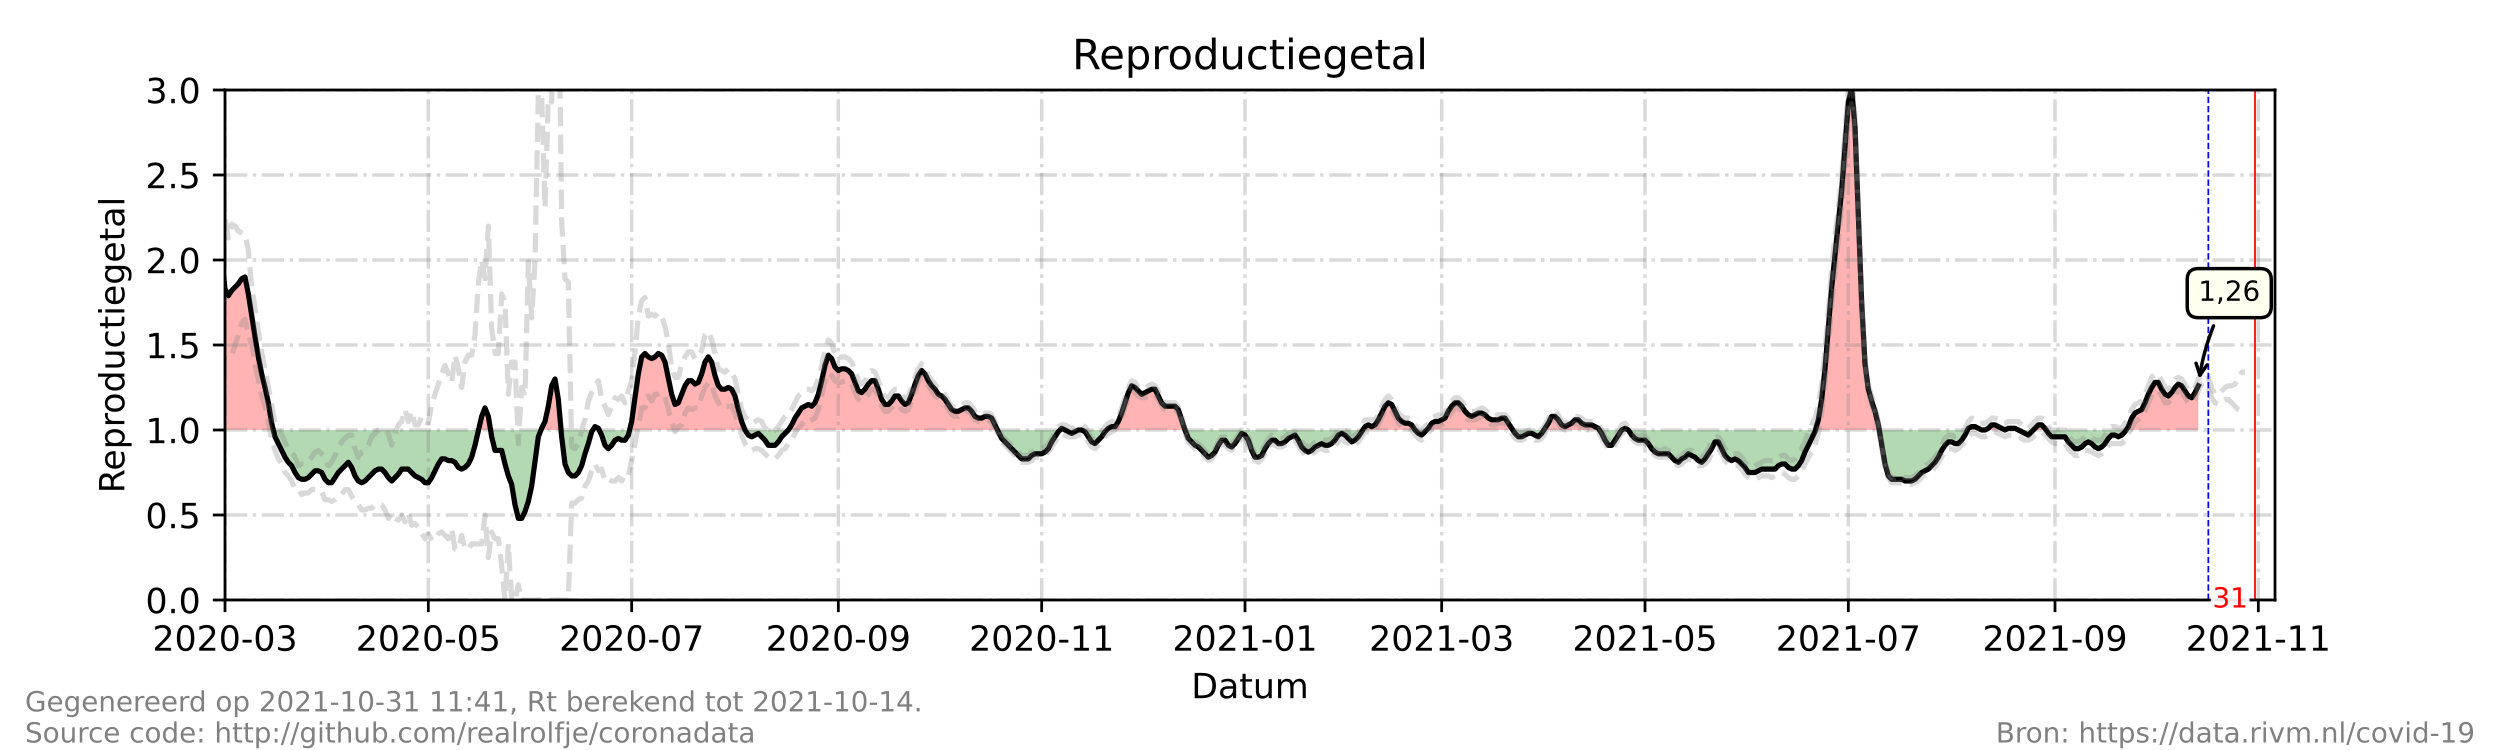 <?xml version="1.0" encoding="utf-8" standalone="no"?>
<!DOCTYPE svg PUBLIC "-//W3C//DTD SVG 1.1//EN"
  "http://www.w3.org/Graphics/SVG/1.1/DTD/svg11.dtd">
<!-- Created with matplotlib (https://matplotlib.org/) -->
<svg height="216pt" version="1.1" viewBox="0 0 720 216" width="720pt" xmlns="http://www.w3.org/2000/svg" xmlns:xlink="http://www.w3.org/1999/xlink">
 <defs>
  <style type="text/css">*{stroke-linecap:butt;stroke-linejoin:round;}</style>
 </defs>
 <g id="figure_1">
  <g id="patch_1">
   <path d="M 0 216 
L 720 216 
L 720 0 
L 0 0 
z
" style="fill:#ffffff;"/>
  </g>
  <g id="axes_1">
   <g id="patch_2">
    <path d="M 64.8 172.8 
L 655.2 172.8 
L 655.2 25.92 
L 64.8 25.92 
z
" style="fill:#ffffff;"/>
   </g>
   <g id="PolyCollection_1">
    <path clip-path="url(#pe5d62b6f85)" d="M 52.32 123.84 
L 52.32 123.84 
L 53.28 123.84 
L 54.24 123.84 
L 55.2 123.84 
L 56.16 123.84 
L 57.12 123.84 
L 58.08 123.84 
L 59.04 123.84 
L 60 123.84 
L 60.96 123.84 
L 61.92 123.84 
L 62.88 123.84 
L 63.84 123.84 
L 64.8 123.84 
L 65.76 123.84 
L 66.72 123.84 
L 67.68 123.84 
L 68.64 123.84 
L 69.6 123.84 
L 70.56 123.84 
L 71.52 123.84 
L 72.48 123.84 
L 73.44 123.84 
L 74.4 123.84 
L 75.36 123.84 
L 76.32 123.84 
L 77.28 123.84 
L 78.24 123.84 
L 78.72 123.84 
L 78.24 121.882 
L 77.28 116.006 
L 76.32 111.6 
L 75.36 107.683 
L 74.4 102.787 
L 73.44 96.912 
L 72.48 91.037 
L 71.52 84.672 
L 70.56 79.776 
L 69.6 80.266 
L 68.64 81.734 
L 67.68 82.714 
L 66.72 83.693 
L 65.76 85.162 
L 64.8 83.203 
L 63.84 75.37 
L 62.88 69.984 
L 61.92 71.942 
L 60.96 71.942 
L 60 67.536 
L 59.04 65.088 
L 58.08 66.067 
L 57.12 66.557 
L 56.16 73.411 
L 55.2 87.61 
L 54.24 94.954 
L 53.28 87.61 
L 52.32 78.307 
z
" style="fill:#ff0000;fill-opacity:0.3;"/>
    <path clip-path="url(#pe5d62b6f85)" d="M 137.76 123.84 
L 138.72 123.84 
L 139.68 123.84 
L 140.64 123.84 
L 141.28 123.84 
L 140.64 119.923 
L 139.68 117.475 
L 138.72 119.923 
z
" style="fill:#ff0000;fill-opacity:0.3;"/>
    <path clip-path="url(#pe5d62b6f85)" d="M 155.808 123.84 
L 156 123.84 
L 156.96 123.84 
L 157.92 123.84 
L 158.88 123.84 
L 159.84 123.84 
L 160.8 123.84 
L 161.585 123.84 
L 160.8 115.027 
L 159.84 109.152 
L 158.88 111.11 
L 157.92 116.986 
L 156.96 121.392 
L 156 123.35 
z
" style="fill:#ff0000;fill-opacity:0.3;"/>
    <path clip-path="url(#pe5d62b6f85)" d="M 170.72 123.84 
L 171.36 123.84 
L 172.32 123.84 
L 172.56 123.84 
L 172.32 123.35 
L 171.36 122.861 
z
" style="fill:#ff0000;fill-opacity:0.3;"/>
    <path clip-path="url(#pe5d62b6f85)" d="M 181.32 123.84 
L 181.92 123.84 
L 182.88 123.84 
L 183.84 123.84 
L 184.8 123.84 
L 185.76 123.84 
L 186.72 123.84 
L 187.68 123.84 
L 188.64 123.84 
L 189.6 123.84 
L 190.56 123.84 
L 191.52 123.84 
L 192.48 123.84 
L 193.44 123.84 
L 194.4 123.84 
L 195.36 123.84 
L 196.32 123.84 
L 197.28 123.84 
L 198.24 123.84 
L 199.2 123.84 
L 200.16 123.84 
L 201.12 123.84 
L 202.08 123.84 
L 203.04 123.84 
L 204 123.84 
L 204.96 123.84 
L 205.92 123.84 
L 206.88 123.84 
L 207.84 123.84 
L 208.8 123.84 
L 209.76 123.84 
L 210.72 123.84 
L 211.68 123.84 
L 212.64 123.84 
L 213.6 123.84 
L 214.56 123.84 
L 213.6 121.392 
L 212.64 117.965 
L 211.68 114.048 
L 210.72 112.09 
L 209.76 111.6 
L 208.8 112.09 
L 207.84 112.09 
L 206.88 111.11 
L 205.92 108.173 
L 204.96 104.256 
L 204 102.787 
L 203.04 104.256 
L 202.08 107.683 
L 201.12 110.131 
L 200.16 110.621 
L 199.2 109.642 
L 198.24 109.642 
L 197.28 111.11 
L 196.32 113.558 
L 195.36 116.006 
L 194.4 116.496 
L 193.44 113.558 
L 192.48 108.662 
L 191.52 104.256 
L 190.56 102.298 
L 189.6 101.808 
L 188.64 102.787 
L 187.68 103.277 
L 186.72 102.787 
L 185.76 101.808 
L 184.8 102.787 
L 183.84 107.683 
L 182.88 114.538 
L 181.92 121.392 
z
" style="fill:#ff0000;fill-opacity:0.3;"/>
    <path clip-path="url(#pe5d62b6f85)" d="M 227.04 123.84 
L 228 123.84 
L 228.96 123.84 
L 229.92 123.84 
L 230.88 123.84 
L 231.84 123.84 
L 232.8 123.84 
L 233.76 123.84 
L 234.72 123.84 
L 235.68 123.84 
L 236.64 123.84 
L 237.6 123.84 
L 238.56 123.84 
L 239.52 123.84 
L 240.48 123.84 
L 241.44 123.84 
L 242.4 123.84 
L 243.36 123.84 
L 244.32 123.84 
L 245.28 123.84 
L 246.24 123.84 
L 247.2 123.84 
L 248.16 123.84 
L 249.12 123.84 
L 250.08 123.84 
L 251.04 123.84 
L 252 123.84 
L 252.96 123.84 
L 253.92 123.84 
L 254.88 123.84 
L 255.84 123.84 
L 256.8 123.84 
L 257.76 123.84 
L 258.72 123.84 
L 259.68 123.84 
L 260.64 123.84 
L 261.6 123.84 
L 262.56 123.84 
L 263.52 123.84 
L 264.48 123.84 
L 265.44 123.84 
L 266.4 123.84 
L 267.36 123.84 
L 268.32 123.84 
L 269.28 123.84 
L 270.24 123.84 
L 271.2 123.84 
L 272.16 123.84 
L 273.12 123.84 
L 274.08 123.84 
L 275.04 123.84 
L 276 123.84 
L 276.96 123.84 
L 277.92 123.84 
L 278.88 123.84 
L 279.84 123.84 
L 280.8 123.84 
L 281.76 123.84 
L 282.72 123.84 
L 283.68 123.84 
L 284.64 123.84 
L 285.6 123.84 
L 286.56 123.84 
L 287.28 123.84 
L 286.56 122.371 
L 285.6 120.413 
L 284.64 119.923 
L 283.68 119.923 
L 282.72 120.413 
L 281.76 120.413 
L 280.8 119.923 
L 279.84 118.454 
L 278.88 117.475 
L 277.92 117.475 
L 276.96 117.965 
L 276 118.454 
L 275.04 118.454 
L 274.08 117.965 
L 273.12 116.496 
L 272.16 115.027 
L 271.2 114.048 
L 270.24 113.558 
L 269.28 112.09 
L 268.32 111.11 
L 267.36 109.642 
L 266.4 107.683 
L 265.44 106.704 
L 264.48 108.173 
L 263.52 110.621 
L 262.56 113.558 
L 261.6 116.006 
L 260.64 116.496 
L 259.68 115.517 
L 258.72 114.048 
L 257.76 114.048 
L 256.8 115.517 
L 255.84 116.496 
L 254.88 116.496 
L 253.92 115.027 
L 252.96 112.09 
L 252 109.642 
L 251.04 109.642 
L 250.08 110.621 
L 249.12 112.09 
L 248.16 113.069 
L 247.2 112.579 
L 246.24 110.131 
L 245.28 107.683 
L 244.32 106.704 
L 243.36 106.214 
L 242.4 106.214 
L 241.44 106.704 
L 240.48 105.725 
L 239.52 103.277 
L 238.56 102.298 
L 237.6 105.235 
L 236.64 109.642 
L 235.68 113.558 
L 234.72 116.006 
L 233.76 116.986 
L 232.8 116.496 
L 231.84 116.986 
L 230.88 117.475 
L 229.92 118.944 
L 228.96 120.413 
L 228 122.371 
z
" style="fill:#ff0000;fill-opacity:0.3;"/>
    <path clip-path="url(#pe5d62b6f85)" d="M 305.28 123.84 
L 305.76 123.84 
L 306.72 123.84 
L 305.76 123.35 
z
" style="fill:#ff0000;fill-opacity:0.3;"/>
    <path clip-path="url(#pe5d62b6f85)" d="M 318.72 123.84 
L 319.2 123.84 
L 320.16 123.84 
L 321.12 123.84 
L 322.08 123.84 
L 323.04 123.84 
L 324 123.84 
L 324.96 123.84 
L 325.92 123.84 
L 326.88 123.84 
L 327.84 123.84 
L 328.8 123.84 
L 329.76 123.84 
L 330.72 123.84 
L 331.68 123.84 
L 332.64 123.84 
L 333.6 123.84 
L 334.56 123.84 
L 335.52 123.84 
L 336.48 123.84 
L 337.44 123.84 
L 338.4 123.84 
L 339.36 123.84 
L 340.32 123.84 
L 341.28 123.84 
L 340.32 120.902 
L 339.36 117.965 
L 338.4 116.986 
L 337.44 116.986 
L 336.48 116.986 
L 335.52 116.986 
L 334.56 116.006 
L 333.6 114.048 
L 332.64 112.09 
L 331.68 112.09 
L 330.72 112.579 
L 329.76 113.069 
L 328.8 113.558 
L 327.84 112.579 
L 326.88 111.6 
L 325.92 111.11 
L 324.96 113.069 
L 324 116.006 
L 323.04 118.944 
L 322.08 121.392 
L 321.12 122.861 
L 320.16 122.861 
L 319.2 123.35 
z
" style="fill:#ff0000;fill-opacity:0.3;"/>
    <path clip-path="url(#pe5d62b6f85)" d="M 392.48 123.84 
L 393.12 123.84 
L 394.08 123.84 
L 395.04 123.84 
L 396 123.84 
L 396.96 123.84 
L 397.92 123.84 
L 398.88 123.84 
L 399.84 123.84 
L 400.8 123.84 
L 401.76 123.84 
L 402.72 123.84 
L 403.68 123.84 
L 404.64 123.84 
L 405.6 123.84 
L 406.56 123.84 
L 407.52 123.84 
L 406.56 122.371 
L 405.6 121.882 
L 404.64 121.882 
L 403.68 121.392 
L 402.72 120.413 
L 401.76 118.454 
L 400.8 116.496 
L 399.84 116.006 
L 398.88 116.986 
L 397.92 118.944 
L 396.96 120.902 
L 396 122.371 
L 395.04 122.861 
L 394.08 122.371 
L 393.12 122.861 
z
" style="fill:#ff0000;fill-opacity:0.3;"/>
    <path clip-path="url(#pe5d62b6f85)" d="M 410.88 123.84 
L 411.36 123.84 
L 412.32 123.84 
L 413.28 123.84 
L 414.24 123.84 
L 415.2 123.84 
L 416.16 123.84 
L 417.12 123.84 
L 418.08 123.84 
L 419.04 123.84 
L 420 123.84 
L 420.96 123.84 
L 421.92 123.84 
L 422.88 123.84 
L 423.84 123.84 
L 424.8 123.84 
L 425.76 123.84 
L 426.72 123.84 
L 427.68 123.84 
L 428.64 123.84 
L 429.6 123.84 
L 430.56 123.84 
L 431.52 123.84 
L 432.48 123.84 
L 433.44 123.84 
L 434.4 123.84 
L 435.36 123.84 
L 435.68 123.84 
L 435.36 123.35 
L 434.4 121.882 
L 433.44 120.413 
L 432.48 120.413 
L 431.52 120.902 
L 430.56 120.902 
L 429.6 120.902 
L 428.64 120.413 
L 427.68 119.434 
L 426.72 118.944 
L 425.76 118.944 
L 424.8 119.434 
L 423.84 119.923 
L 422.88 119.434 
L 421.92 118.454 
L 420.96 116.986 
L 420 116.006 
L 419.04 116.006 
L 418.08 116.986 
L 417.12 118.454 
L 416.16 120.413 
L 415.2 120.902 
L 414.24 121.392 
L 413.28 121.392 
L 412.32 121.882 
L 411.36 123.35 
z
" style="fill:#ff0000;fill-opacity:0.3;"/>
    <path clip-path="url(#pe5d62b6f85)" d="M 444.64 123.84 
L 444.96 123.84 
L 445.92 123.84 
L 446.88 123.84 
L 447.84 123.84 
L 448.8 123.84 
L 449.76 123.84 
L 450.72 123.84 
L 451.68 123.84 
L 452.64 123.84 
L 453.6 123.84 
L 454.56 123.84 
L 455.52 123.84 
L 456.48 123.84 
L 457.44 123.84 
L 458.4 123.84 
L 459.36 123.84 
L 460.32 123.84 
L 460.64 123.84 
L 460.32 123.35 
L 459.36 122.861 
L 458.4 122.371 
L 457.44 122.371 
L 456.48 122.371 
L 455.52 121.882 
L 454.56 120.902 
L 453.6 120.902 
L 452.64 121.882 
L 451.68 122.371 
L 450.72 122.861 
L 449.76 122.371 
L 448.8 120.902 
L 447.84 119.923 
L 446.88 119.923 
L 445.92 121.882 
L 444.96 123.35 
z
" style="fill:#ff0000;fill-opacity:0.3;"/>
    <path clip-path="url(#pe5d62b6f85)" d="M 467.04 123.84 
L 468 123.84 
L 468.96 123.84 
L 468 123.35 
z
" style="fill:#ff0000;fill-opacity:0.3;"/>
    <path clip-path="url(#pe5d62b6f85)" d="M 522.857 123.84 
L 523.68 123.84 
L 524.64 123.84 
L 525.6 123.84 
L 526.56 123.84 
L 527.52 123.84 
L 528.48 123.84 
L 529.44 123.84 
L 530.4 123.84 
L 531.36 123.84 
L 532.32 123.84 
L 533.28 123.84 
L 534.24 123.84 
L 535.2 123.84 
L 536.16 123.84 
L 537.12 123.84 
L 538.08 123.84 
L 539.04 123.84 
L 540 123.84 
L 540.96 123.84 
L 541.2 123.84 
L 540.96 122.371 
L 540 118.454 
L 539.04 115.517 
L 538.08 112.09 
L 537.12 104.746 
L 536.16 87.12 
L 535.2 60.682 
L 534.24 36.691 
L 533.28 25.43 
L 532.32 29.347 
L 531.36 42.077 
L 530.4 54.806 
L 529.44 65.088 
L 528.48 73.411 
L 527.52 82.714 
L 526.56 94.464 
L 525.6 106.214 
L 524.64 115.027 
L 523.68 120.902 
z
" style="fill:#ff0000;fill-opacity:0.3;"/>
    <path clip-path="url(#pe5d62b6f85)" d="M 566.64 123.84 
L 566.88 123.84 
L 567.84 123.84 
L 568.8 123.84 
L 569.76 123.84 
L 570.72 123.84 
L 569.76 123.35 
L 568.8 122.861 
L 567.84 122.861 
L 566.88 123.35 
z
" style="fill:#ff0000;fill-opacity:0.3;"/>
    <path clip-path="url(#pe5d62b6f85)" d="M 571.68 123.84 
L 572.64 123.84 
L 573.6 123.84 
L 574.56 123.84 
L 575.52 123.84 
L 576.48 123.84 
L 577.44 123.84 
L 576.48 123.35 
L 575.52 122.861 
L 574.56 122.371 
L 573.6 122.371 
L 572.64 123.35 
z
" style="fill:#ff0000;fill-opacity:0.3;"/>
    <path clip-path="url(#pe5d62b6f85)" d="M 577.44 123.84 
L 578.4 123.84 
L 579.36 123.84 
L 580.32 123.84 
L 581.28 123.84 
L 580.32 123.35 
L 579.36 123.35 
L 578.4 123.35 
z
" style="fill:#ff0000;fill-opacity:0.3;"/>
    <path clip-path="url(#pe5d62b6f85)" d="M 585.6 123.84 
L 586.08 123.84 
L 587.04 123.84 
L 588 123.84 
L 588.96 123.84 
L 589.28 123.84 
L 588.96 123.35 
L 588 122.371 
L 587.04 122.371 
L 586.08 123.35 
z
" style="fill:#ff0000;fill-opacity:0.3;"/>
    <path clip-path="url(#pe5d62b6f85)" d="M 612.32 123.84 
L 612.96 123.84 
L 613.92 123.84 
L 614.88 123.84 
L 615.84 123.84 
L 616.8 123.84 
L 617.76 123.84 
L 618.72 123.84 
L 619.68 123.84 
L 620.64 123.84 
L 621.6 123.84 
L 622.56 123.84 
L 623.52 123.84 
L 624.48 123.84 
L 625.44 123.84 
L 626.4 123.84 
L 627.36 123.84 
L 628.32 123.84 
L 629.28 123.84 
L 630.24 123.84 
L 631.2 123.84 
L 632.16 123.84 
L 633.12 123.84 
L 633.12 123.84 
L 633.12 111.11 
L 632.16 113.069 
L 631.2 114.538 
L 630.24 114.048 
L 629.28 112.579 
L 628.32 111.11 
L 627.36 110.621 
L 626.4 111.6 
L 625.44 113.069 
L 624.48 114.048 
L 623.52 113.558 
L 622.56 112.09 
L 621.6 110.131 
L 620.64 110.131 
L 619.68 111.6 
L 618.72 113.558 
L 617.76 116.006 
L 616.8 117.965 
L 615.84 118.454 
L 614.88 118.944 
L 613.92 120.413 
L 612.96 122.861 
z
" style="fill:#ff0000;fill-opacity:0.3;"/>
   </g>
   <g id="PolyCollection_2">
    <path clip-path="url(#pe5d62b6f85)" d="M 78.72 123.84 
L 79.2 123.84 
L 80.16 123.84 
L 81.12 123.84 
L 82.08 123.84 
L 83.04 123.84 
L 84 123.84 
L 84.96 123.84 
L 85.92 123.84 
L 86.88 123.84 
L 87.84 123.84 
L 88.8 123.84 
L 89.76 123.84 
L 90.72 123.84 
L 91.68 123.84 
L 92.64 123.84 
L 93.6 123.84 
L 94.56 123.84 
L 95.52 123.84 
L 96.48 123.84 
L 97.44 123.84 
L 98.4 123.84 
L 99.36 123.84 
L 100.32 123.84 
L 101.28 123.84 
L 102.24 123.84 
L 103.2 123.84 
L 104.16 123.84 
L 105.12 123.84 
L 106.08 123.84 
L 107.04 123.84 
L 108 123.84 
L 108.96 123.84 
L 109.92 123.84 
L 110.88 123.84 
L 111.84 123.84 
L 112.8 123.84 
L 113.76 123.84 
L 114.72 123.84 
L 115.68 123.84 
L 116.64 123.84 
L 117.6 123.84 
L 118.56 123.84 
L 119.52 123.84 
L 120.48 123.84 
L 121.44 123.84 
L 122.4 123.84 
L 123.36 123.84 
L 124.32 123.84 
L 125.28 123.84 
L 126.24 123.84 
L 127.2 123.84 
L 128.16 123.84 
L 129.12 123.84 
L 130.08 123.84 
L 131.04 123.84 
L 132 123.84 
L 132.96 123.84 
L 133.92 123.84 
L 134.88 123.84 
L 135.84 123.84 
L 136.8 123.84 
L 137.76 123.84 
L 137.76 123.84 
L 137.76 123.84 
L 136.8 128.246 
L 135.84 131.674 
L 134.88 133.632 
L 133.92 134.611 
L 132.96 135.101 
L 132 134.611 
L 131.04 133.142 
L 130.08 132.653 
L 129.12 132.653 
L 128.16 132.163 
L 127.2 132.163 
L 126.24 133.632 
L 125.28 135.59 
L 124.32 137.549 
L 123.36 139.018 
L 122.4 139.018 
L 121.44 138.038 
L 120.48 137.549 
L 119.52 137.059 
L 118.56 136.08 
L 117.6 135.101 
L 116.64 135.101 
L 115.68 135.101 
L 114.72 136.57 
L 113.76 137.549 
L 112.8 138.528 
L 111.84 137.549 
L 110.88 136.08 
L 109.92 135.101 
L 108.96 135.101 
L 108 135.59 
L 107.04 136.57 
L 106.08 137.549 
L 105.12 138.528 
L 104.16 139.018 
L 103.2 138.528 
L 102.24 137.059 
L 101.28 134.611 
L 100.32 133.142 
L 99.36 134.122 
L 98.4 135.101 
L 97.44 136.08 
L 96.48 137.549 
L 95.52 139.018 
L 94.56 139.018 
L 93.6 138.038 
L 92.64 136.08 
L 91.68 135.59 
L 90.72 135.59 
L 89.76 136.57 
L 88.8 137.549 
L 87.84 138.038 
L 86.88 138.038 
L 85.92 137.549 
L 84.96 136.08 
L 84 134.122 
L 83.04 133.142 
L 82.08 131.674 
L 81.12 129.715 
L 80.16 127.757 
L 79.2 125.798 
z
" style="fill:#008000;fill-opacity:0.3;"/>
    <path clip-path="url(#pe5d62b6f85)" d="M 141.28 123.84 
L 141.6 123.84 
L 142.56 123.84 
L 143.52 123.84 
L 144.48 123.84 
L 145.44 123.84 
L 146.4 123.84 
L 147.36 123.84 
L 148.32 123.84 
L 149.28 123.84 
L 150.24 123.84 
L 151.2 123.84 
L 152.16 123.84 
L 153.12 123.84 
L 154.08 123.84 
L 155.04 123.84 
L 155.808 123.84 
L 155.04 125.798 
L 154.08 132.653 
L 153.12 139.997 
L 152.16 144.403 
L 151.2 147.341 
L 150.24 149.299 
L 149.28 149.299 
L 148.32 145.382 
L 147.36 139.507 
L 146.4 137.059 
L 145.44 133.632 
L 144.48 129.715 
L 143.52 129.715 
L 142.56 129.715 
L 141.6 125.798 
z
" style="fill:#008000;fill-opacity:0.3;"/>
    <path clip-path="url(#pe5d62b6f85)" d="M 161.585 123.84 
L 161.76 123.84 
L 162.72 123.84 
L 163.68 123.84 
L 164.64 123.84 
L 165.6 123.84 
L 166.56 123.84 
L 167.52 123.84 
L 168.48 123.84 
L 169.44 123.84 
L 170.4 123.84 
L 170.72 123.84 
L 170.4 124.33 
L 169.44 127.757 
L 168.48 130.694 
L 167.52 134.122 
L 166.56 136.08 
L 165.6 137.059 
L 164.64 137.059 
L 163.68 136.08 
L 162.72 133.632 
L 161.76 125.798 
z
" style="fill:#008000;fill-opacity:0.3;"/>
    <path clip-path="url(#pe5d62b6f85)" d="M 172.56 123.84 
L 173.28 123.84 
L 174.24 123.84 
L 175.2 123.84 
L 176.16 123.84 
L 177.12 123.84 
L 178.08 123.84 
L 179.04 123.84 
L 180 123.84 
L 180.96 123.84 
L 181.32 123.84 
L 180.96 125.309 
L 180 126.778 
L 179.04 126.778 
L 178.08 126.288 
L 177.12 126.778 
L 176.16 128.246 
L 175.2 129.226 
L 174.24 128.246 
L 173.28 125.309 
z
" style="fill:#008000;fill-opacity:0.3;"/>
    <path clip-path="url(#pe5d62b6f85)" d="M 214.56 123.84 
L 214.56 123.84 
L 215.52 123.84 
L 216.48 123.84 
L 217.44 123.84 
L 218.4 123.84 
L 219.36 123.84 
L 220.32 123.84 
L 221.28 123.84 
L 222.24 123.84 
L 223.2 123.84 
L 224.16 123.84 
L 225.12 123.84 
L 226.08 123.84 
L 227.04 123.84 
L 227.04 123.84 
L 227.04 123.84 
L 226.08 124.819 
L 225.12 125.798 
L 224.16 127.267 
L 223.2 128.246 
L 222.24 128.246 
L 221.28 128.246 
L 220.32 126.778 
L 219.36 125.798 
L 218.4 124.819 
L 217.44 125.309 
L 216.48 125.798 
L 215.52 125.309 
L 214.56 123.84 
z
" style="fill:#008000;fill-opacity:0.3;"/>
    <path clip-path="url(#pe5d62b6f85)" d="M 287.28 123.84 
L 287.52 123.84 
L 288.48 123.84 
L 289.44 123.84 
L 290.4 123.84 
L 291.36 123.84 
L 292.32 123.84 
L 293.28 123.84 
L 294.24 123.84 
L 295.2 123.84 
L 296.16 123.84 
L 297.12 123.84 
L 298.08 123.84 
L 299.04 123.84 
L 300 123.84 
L 300.96 123.84 
L 301.92 123.84 
L 302.88 123.84 
L 303.84 123.84 
L 304.8 123.84 
L 305.28 123.84 
L 304.8 124.33 
L 303.84 125.798 
L 302.88 127.267 
L 301.92 129.226 
L 300.96 130.205 
L 300 130.694 
L 299.04 130.694 
L 298.08 130.694 
L 297.12 131.184 
L 296.16 132.163 
L 295.2 132.163 
L 294.24 132.163 
L 293.28 131.184 
L 292.32 130.205 
L 291.36 129.226 
L 290.4 128.246 
L 289.44 127.267 
L 288.48 126.288 
L 287.52 124.33 
z
" style="fill:#008000;fill-opacity:0.3;"/>
    <path clip-path="url(#pe5d62b6f85)" d="M 306.72 123.84 
L 306.72 123.84 
L 307.68 123.84 
L 308.64 123.84 
L 309.6 123.84 
L 310.56 123.84 
L 311.52 123.84 
L 312.48 123.84 
L 313.44 123.84 
L 314.4 123.84 
L 315.36 123.84 
L 316.32 123.84 
L 317.28 123.84 
L 318.24 123.84 
L 318.72 123.84 
L 318.24 124.33 
L 317.28 125.798 
L 316.32 126.778 
L 315.36 127.757 
L 314.4 127.267 
L 313.44 125.798 
L 312.48 124.33 
L 311.52 123.84 
L 310.56 123.84 
L 309.6 124.33 
L 308.64 124.819 
L 307.68 124.33 
L 306.72 123.84 
z
" style="fill:#008000;fill-opacity:0.3;"/>
    <path clip-path="url(#pe5d62b6f85)" d="M 341.28 123.84 
L 341.28 123.84 
L 342.24 123.84 
L 343.2 123.84 
L 344.16 123.84 
L 345.12 123.84 
L 346.08 123.84 
L 347.04 123.84 
L 348 123.84 
L 348.96 123.84 
L 349.92 123.84 
L 350.88 123.84 
L 351.84 123.84 
L 352.8 123.84 
L 353.76 123.84 
L 354.72 123.84 
L 355.68 123.84 
L 356.64 123.84 
L 357.6 123.84 
L 358.56 123.84 
L 359.52 123.84 
L 360.48 123.84 
L 361.44 123.84 
L 362.4 123.84 
L 363.36 123.84 
L 364.32 123.84 
L 365.28 123.84 
L 366.24 123.84 
L 367.2 123.84 
L 368.16 123.84 
L 369.12 123.84 
L 370.08 123.84 
L 371.04 123.84 
L 372 123.84 
L 372.96 123.84 
L 373.92 123.84 
L 374.88 123.84 
L 375.84 123.84 
L 376.8 123.84 
L 377.76 123.84 
L 378.72 123.84 
L 379.68 123.84 
L 380.64 123.84 
L 381.6 123.84 
L 382.56 123.84 
L 383.52 123.84 
L 384.48 123.84 
L 385.44 123.84 
L 386.4 123.84 
L 387.36 123.84 
L 388.32 123.84 
L 389.28 123.84 
L 390.24 123.84 
L 391.2 123.84 
L 392.16 123.84 
L 392.48 123.84 
L 392.16 124.33 
L 391.2 125.798 
L 390.24 126.778 
L 389.28 127.267 
L 388.32 126.288 
L 387.36 125.309 
L 386.4 124.819 
L 385.44 125.309 
L 384.48 126.778 
L 383.52 127.757 
L 382.56 128.246 
L 381.6 128.246 
L 380.64 127.757 
L 379.68 128.246 
L 378.72 128.736 
L 377.76 129.715 
L 376.8 130.205 
L 375.84 129.715 
L 374.88 128.736 
L 373.92 126.778 
L 372.96 125.309 
L 372 125.798 
L 371.04 126.288 
L 370.08 127.267 
L 369.12 127.757 
L 368.16 127.757 
L 367.2 126.778 
L 366.24 126.778 
L 365.28 127.757 
L 364.32 129.226 
L 363.36 131.184 
L 362.4 131.674 
L 361.44 131.674 
L 360.48 129.715 
L 359.52 126.778 
L 358.56 125.309 
L 357.6 124.819 
L 356.64 126.288 
L 355.68 127.757 
L 354.72 128.736 
L 353.76 128.246 
L 352.8 126.778 
L 351.84 126.778 
L 350.88 128.246 
L 349.92 130.205 
L 348.96 131.184 
L 348 131.674 
L 347.04 130.694 
L 346.08 129.715 
L 345.12 128.736 
L 344.16 128.246 
L 343.2 127.267 
L 342.24 126.288 
L 341.28 123.84 
z
" style="fill:#008000;fill-opacity:0.3;"/>
    <path clip-path="url(#pe5d62b6f85)" d="M 407.52 123.84 
L 407.52 123.84 
L 408.48 123.84 
L 409.44 123.84 
L 410.4 123.84 
L 410.88 123.84 
L 410.4 124.33 
L 409.44 125.309 
L 408.48 124.819 
L 407.52 123.84 
z
" style="fill:#008000;fill-opacity:0.3;"/>
    <path clip-path="url(#pe5d62b6f85)" d="M 435.68 123.84 
L 436.32 123.84 
L 437.28 123.84 
L 438.24 123.84 
L 439.2 123.84 
L 440.16 123.84 
L 441.12 123.84 
L 442.08 123.84 
L 443.04 123.84 
L 444 123.84 
L 444.64 123.84 
L 444 124.819 
L 443.04 125.798 
L 442.08 125.309 
L 441.12 124.819 
L 440.16 124.819 
L 439.2 125.309 
L 438.24 125.798 
L 437.28 125.798 
L 436.32 124.819 
z
" style="fill:#008000;fill-opacity:0.3;"/>
    <path clip-path="url(#pe5d62b6f85)" d="M 460.64 123.84 
L 461.28 123.84 
L 462.24 123.84 
L 463.2 123.84 
L 464.16 123.84 
L 465.12 123.84 
L 466.08 123.84 
L 467.04 123.84 
L 467.04 123.84 
L 467.04 123.84 
L 466.08 125.309 
L 465.12 126.778 
L 464.16 128.246 
L 463.2 128.246 
L 462.24 126.778 
L 461.28 124.819 
z
" style="fill:#008000;fill-opacity:0.3;"/>
    <path clip-path="url(#pe5d62b6f85)" d="M 468.96 123.84 
L 468.96 123.84 
L 469.92 123.84 
L 470.88 123.84 
L 471.84 123.84 
L 472.8 123.84 
L 473.76 123.84 
L 474.72 123.84 
L 475.68 123.84 
L 476.64 123.84 
L 477.6 123.84 
L 478.56 123.84 
L 479.52 123.84 
L 480.48 123.84 
L 481.44 123.84 
L 482.4 123.84 
L 483.36 123.84 
L 484.32 123.84 
L 485.28 123.84 
L 486.24 123.84 
L 487.2 123.84 
L 488.16 123.84 
L 489.12 123.84 
L 490.08 123.84 
L 491.04 123.84 
L 492 123.84 
L 492.96 123.84 
L 493.92 123.84 
L 494.88 123.84 
L 495.84 123.84 
L 496.8 123.84 
L 497.76 123.84 
L 498.72 123.84 
L 499.68 123.84 
L 500.64 123.84 
L 501.6 123.84 
L 502.56 123.84 
L 503.52 123.84 
L 504.48 123.84 
L 505.44 123.84 
L 506.4 123.84 
L 507.36 123.84 
L 508.32 123.84 
L 509.28 123.84 
L 510.24 123.84 
L 511.2 123.84 
L 512.16 123.84 
L 513.12 123.84 
L 514.08 123.84 
L 515.04 123.84 
L 516 123.84 
L 516.96 123.84 
L 517.92 123.84 
L 518.88 123.84 
L 519.84 123.84 
L 520.8 123.84 
L 521.76 123.84 
L 522.72 123.84 
L 522.857 123.84 
L 522.72 124.33 
L 521.76 126.288 
L 520.8 128.246 
L 519.84 130.205 
L 518.88 132.653 
L 517.92 134.122 
L 516.96 135.101 
L 516 135.101 
L 515.04 134.611 
L 514.08 133.632 
L 513.12 133.632 
L 512.16 134.122 
L 511.2 135.101 
L 510.24 135.101 
L 509.28 135.101 
L 508.32 135.101 
L 507.36 135.101 
L 506.4 135.59 
L 505.44 136.08 
L 504.48 136.08 
L 503.52 136.08 
L 502.56 134.611 
L 501.6 133.632 
L 500.64 132.653 
L 499.68 132.163 
L 498.72 132.653 
L 497.76 132.163 
L 496.8 131.184 
L 495.84 129.226 
L 494.88 127.267 
L 493.92 127.267 
L 492.96 129.226 
L 492 130.694 
L 491.04 132.163 
L 490.08 133.142 
L 489.12 132.653 
L 488.16 131.674 
L 487.2 131.184 
L 486.24 130.694 
L 485.28 131.674 
L 484.32 132.163 
L 483.36 133.142 
L 482.4 132.653 
L 481.44 131.674 
L 480.48 130.694 
L 479.52 130.694 
L 478.56 130.694 
L 477.6 130.694 
L 476.64 130.205 
L 475.68 129.226 
L 474.72 127.757 
L 473.76 126.778 
L 472.8 126.778 
L 471.84 126.778 
L 470.88 126.288 
L 469.92 125.309 
L 468.96 123.84 
z
" style="fill:#008000;fill-opacity:0.3;"/>
    <path clip-path="url(#pe5d62b6f85)" d="M 541.2 123.84 
L 541.92 123.84 
L 542.88 123.84 
L 543.84 123.84 
L 544.8 123.84 
L 545.76 123.84 
L 546.72 123.84 
L 547.68 123.84 
L 548.64 123.84 
L 549.6 123.84 
L 550.56 123.84 
L 551.52 123.84 
L 552.48 123.84 
L 553.44 123.84 
L 554.4 123.84 
L 555.36 123.84 
L 556.32 123.84 
L 557.28 123.84 
L 558.24 123.84 
L 559.2 123.84 
L 560.16 123.84 
L 561.12 123.84 
L 562.08 123.84 
L 563.04 123.84 
L 564 123.84 
L 564.96 123.84 
L 565.92 123.84 
L 566.64 123.84 
L 565.92 125.309 
L 564.96 126.778 
L 564 127.757 
L 563.04 127.757 
L 562.08 127.267 
L 561.12 127.267 
L 560.16 128.246 
L 559.2 129.715 
L 558.24 131.674 
L 557.28 133.142 
L 556.32 134.122 
L 555.36 135.101 
L 554.4 135.59 
L 553.44 136.08 
L 552.48 137.059 
L 551.52 138.038 
L 550.56 138.528 
L 549.6 138.528 
L 548.64 138.528 
L 547.68 138.038 
L 546.72 138.038 
L 545.76 138.038 
L 544.8 138.038 
L 543.84 137.059 
L 542.88 133.632 
L 541.92 128.246 
z
" style="fill:#008000;fill-opacity:0.3;"/>
    <path clip-path="url(#pe5d62b6f85)" d="M 570.72 123.84 
L 570.72 123.84 
L 571.68 123.84 
L 571.68 123.84 
L 571.68 123.84 
L 570.72 123.84 
z
" style="fill:#008000;fill-opacity:0.3;"/>
    <path clip-path="url(#pe5d62b6f85)" d="M 577.44 123.84 
L 577.44 123.84 
L 577.44 123.84 
L 577.44 123.84 
z
" style="fill:#008000;fill-opacity:0.3;"/>
    <path clip-path="url(#pe5d62b6f85)" d="M 581.28 123.84 
L 581.28 123.84 
L 582.24 123.84 
L 583.2 123.84 
L 584.16 123.84 
L 585.12 123.84 
L 585.6 123.84 
L 585.12 124.33 
L 584.16 125.309 
L 583.2 124.819 
L 582.24 124.33 
L 581.28 123.84 
z
" style="fill:#008000;fill-opacity:0.3;"/>
    <path clip-path="url(#pe5d62b6f85)" d="M 589.28 123.84 
L 589.92 123.84 
L 590.88 123.84 
L 591.84 123.84 
L 592.8 123.84 
L 593.76 123.84 
L 594.72 123.84 
L 595.68 123.84 
L 596.64 123.84 
L 597.6 123.84 
L 598.56 123.84 
L 599.52 123.84 
L 600.48 123.84 
L 601.44 123.84 
L 602.4 123.84 
L 603.36 123.84 
L 604.32 123.84 
L 605.28 123.84 
L 606.24 123.84 
L 607.2 123.84 
L 608.16 123.84 
L 609.12 123.84 
L 610.08 123.84 
L 611.04 123.84 
L 612 123.84 
L 612.32 123.84 
L 612 124.33 
L 611.04 125.309 
L 610.08 125.798 
L 609.12 125.309 
L 608.16 125.309 
L 607.2 126.288 
L 606.24 127.757 
L 605.28 128.736 
L 604.32 129.226 
L 603.36 128.736 
L 602.4 127.757 
L 601.44 127.267 
L 600.48 127.757 
L 599.52 128.736 
L 598.56 129.226 
L 597.6 129.226 
L 596.64 128.246 
L 595.68 127.267 
L 594.72 125.798 
L 593.76 125.798 
L 592.8 125.798 
L 591.84 125.798 
L 590.88 125.798 
L 589.92 124.819 
z
" style="fill:#008000;fill-opacity:0.3;"/>
   </g>
   <g id="matplotlib.axis_1">
    <g id="xtick_1">
     <g id="line2d_1">
      <path clip-path="url(#pe5d62b6f85)" d="M 64.8 172.8 
L 64.8 25.92 
" style="fill:none;stroke:#808080;stroke-dasharray:6.4,1.6,1,1.6;stroke-dashoffset:0;stroke-opacity:0.3;"/>
     </g>
     <g id="line2d_2">
      <defs>
       <path d="M 0 0 
L 0 3.5 
" id="mafab079b50" style="stroke:#000000;stroke-width:0.8;"/>
      </defs>
      <g>
       <use style="stroke:#000000;stroke-width:0.8;" x="64.8" xlink:href="#mafab079b50" y="172.8"/>
      </g>
     </g>
     <g id="text_1">
      <!-- 2020-03 -->
      <g transform="translate(43.909 187.398)scale(0.1 -0.1)">
       <defs>
        <path d="M 19.188 8.297 
L 53.609 8.297 
L 53.609 0 
L 7.328 0 
L 7.328 8.297 
Q 12.938 14.109 22.625 23.891 
Q 32.328 33.688 34.812 36.531 
Q 39.547 41.844 41.422 45.531 
Q 43.312 49.219 43.312 52.781 
Q 43.312 58.594 39.234 62.25 
Q 35.156 65.922 28.609 65.922 
Q 23.969 65.922 18.812 64.312 
Q 13.672 62.703 7.812 59.422 
L 7.812 69.391 
Q 13.766 71.781 18.938 73 
Q 24.125 74.219 28.422 74.219 
Q 39.75 74.219 46.484 68.547 
Q 53.219 62.891 53.219 53.422 
Q 53.219 48.922 51.531 44.891 
Q 49.859 40.875 45.406 35.406 
Q 44.188 33.984 37.641 27.219 
Q 31.109 20.453 19.188 8.297 
z
" id="DejaVuSans-50"/>
        <path d="M 31.781 66.406 
Q 24.172 66.406 20.328 58.906 
Q 16.5 51.422 16.5 36.375 
Q 16.5 21.391 20.328 13.891 
Q 24.172 6.391 31.781 6.391 
Q 39.453 6.391 43.281 13.891 
Q 47.125 21.391 47.125 36.375 
Q 47.125 51.422 43.281 58.906 
Q 39.453 66.406 31.781 66.406 
z
M 31.781 74.219 
Q 44.047 74.219 50.516 64.516 
Q 56.984 54.828 56.984 36.375 
Q 56.984 17.969 50.516 8.266 
Q 44.047 -1.422 31.781 -1.422 
Q 19.531 -1.422 13.062 8.266 
Q 6.594 17.969 6.594 36.375 
Q 6.594 54.828 13.062 64.516 
Q 19.531 74.219 31.781 74.219 
z
" id="DejaVuSans-48"/>
        <path d="M 4.891 31.391 
L 31.203 31.391 
L 31.203 23.391 
L 4.891 23.391 
z
" id="DejaVuSans-45"/>
        <path d="M 40.578 39.312 
Q 47.656 37.797 51.625 33 
Q 55.609 28.219 55.609 21.188 
Q 55.609 10.406 48.188 4.484 
Q 40.766 -1.422 27.094 -1.422 
Q 22.516 -1.422 17.656 -0.516 
Q 12.797 0.391 7.625 2.203 
L 7.625 11.719 
Q 11.719 9.328 16.594 8.109 
Q 21.484 6.891 26.812 6.891 
Q 36.078 6.891 40.938 10.547 
Q 45.797 14.203 45.797 21.188 
Q 45.797 27.641 41.281 31.266 
Q 36.766 34.906 28.719 34.906 
L 20.219 34.906 
L 20.219 43.016 
L 29.109 43.016 
Q 36.375 43.016 40.234 45.922 
Q 44.094 48.828 44.094 54.297 
Q 44.094 59.906 40.109 62.906 
Q 36.141 65.922 28.719 65.922 
Q 24.656 65.922 20.016 65.031 
Q 15.375 64.156 9.812 62.312 
L 9.812 71.094 
Q 15.438 72.656 20.344 73.438 
Q 25.25 74.219 29.594 74.219 
Q 40.828 74.219 47.359 69.109 
Q 53.906 64.016 53.906 55.328 
Q 53.906 49.266 50.438 45.094 
Q 46.969 40.922 40.578 39.312 
z
" id="DejaVuSans-51"/>
       </defs>
       <use xlink:href="#DejaVuSans-50"/>
       <use x="63.623" xlink:href="#DejaVuSans-48"/>
       <use x="127.246" xlink:href="#DejaVuSans-50"/>
       <use x="190.869" xlink:href="#DejaVuSans-48"/>
       <use x="254.492" xlink:href="#DejaVuSans-45"/>
       <use x="290.576" xlink:href="#DejaVuSans-48"/>
       <use x="354.199" xlink:href="#DejaVuSans-51"/>
      </g>
     </g>
    </g>
    <g id="xtick_2">
     <g id="line2d_3">
      <path clip-path="url(#pe5d62b6f85)" d="M 123.36 172.8 
L 123.36 25.92 
" style="fill:none;stroke:#808080;stroke-dasharray:6.4,1.6,1,1.6;stroke-dashoffset:0;stroke-opacity:0.3;"/>
     </g>
     <g id="line2d_4">
      <g>
       <use style="stroke:#000000;stroke-width:0.8;" x="123.36" xlink:href="#mafab079b50" y="172.8"/>
      </g>
     </g>
     <g id="text_2">
      <!-- 2020-05 -->
      <g transform="translate(102.469 187.398)scale(0.1 -0.1)">
       <defs>
        <path d="M 10.797 72.906 
L 49.516 72.906 
L 49.516 64.594 
L 19.828 64.594 
L 19.828 46.734 
Q 21.969 47.469 24.109 47.828 
Q 26.266 48.188 28.422 48.188 
Q 40.625 48.188 47.75 41.5 
Q 54.891 34.812 54.891 23.391 
Q 54.891 11.625 47.562 5.094 
Q 40.234 -1.422 26.906 -1.422 
Q 22.312 -1.422 17.547 -0.641 
Q 12.797 0.141 7.719 1.703 
L 7.719 11.625 
Q 12.109 9.234 16.797 8.062 
Q 21.484 6.891 26.703 6.891 
Q 35.156 6.891 40.078 11.328 
Q 45.016 15.766 45.016 23.391 
Q 45.016 31 40.078 35.438 
Q 35.156 39.891 26.703 39.891 
Q 22.75 39.891 18.812 39.016 
Q 14.891 38.141 10.797 36.281 
z
" id="DejaVuSans-53"/>
       </defs>
       <use xlink:href="#DejaVuSans-50"/>
       <use x="63.623" xlink:href="#DejaVuSans-48"/>
       <use x="127.246" xlink:href="#DejaVuSans-50"/>
       <use x="190.869" xlink:href="#DejaVuSans-48"/>
       <use x="254.492" xlink:href="#DejaVuSans-45"/>
       <use x="290.576" xlink:href="#DejaVuSans-48"/>
       <use x="354.199" xlink:href="#DejaVuSans-53"/>
      </g>
     </g>
    </g>
    <g id="xtick_3">
     <g id="line2d_5">
      <path clip-path="url(#pe5d62b6f85)" d="M 181.92 172.8 
L 181.92 25.92 
" style="fill:none;stroke:#808080;stroke-dasharray:6.4,1.6,1,1.6;stroke-dashoffset:0;stroke-opacity:0.3;"/>
     </g>
     <g id="line2d_6">
      <g>
       <use style="stroke:#000000;stroke-width:0.8;" x="181.92" xlink:href="#mafab079b50" y="172.8"/>
      </g>
     </g>
     <g id="text_3">
      <!-- 2020-07 -->
      <g transform="translate(161.029 187.398)scale(0.1 -0.1)">
       <defs>
        <path d="M 8.203 72.906 
L 55.078 72.906 
L 55.078 68.703 
L 28.609 0 
L 18.312 0 
L 43.219 64.594 
L 8.203 64.594 
z
" id="DejaVuSans-55"/>
       </defs>
       <use xlink:href="#DejaVuSans-50"/>
       <use x="63.623" xlink:href="#DejaVuSans-48"/>
       <use x="127.246" xlink:href="#DejaVuSans-50"/>
       <use x="190.869" xlink:href="#DejaVuSans-48"/>
       <use x="254.492" xlink:href="#DejaVuSans-45"/>
       <use x="290.576" xlink:href="#DejaVuSans-48"/>
       <use x="354.199" xlink:href="#DejaVuSans-55"/>
      </g>
     </g>
    </g>
    <g id="xtick_4">
     <g id="line2d_7">
      <path clip-path="url(#pe5d62b6f85)" d="M 241.44 172.8 
L 241.44 25.92 
" style="fill:none;stroke:#808080;stroke-dasharray:6.4,1.6,1,1.6;stroke-dashoffset:0;stroke-opacity:0.3;"/>
     </g>
     <g id="line2d_8">
      <g>
       <use style="stroke:#000000;stroke-width:0.8;" x="241.44" xlink:href="#mafab079b50" y="172.8"/>
      </g>
     </g>
     <g id="text_4">
      <!-- 2020-09 -->
      <g transform="translate(220.549 187.398)scale(0.1 -0.1)">
       <defs>
        <path d="M 10.984 1.516 
L 10.984 10.5 
Q 14.703 8.734 18.5 7.812 
Q 22.312 6.891 25.984 6.891 
Q 35.75 6.891 40.891 13.453 
Q 46.047 20.016 46.781 33.406 
Q 43.953 29.203 39.594 26.953 
Q 35.25 24.703 29.984 24.703 
Q 19.047 24.703 12.672 31.312 
Q 6.297 37.938 6.297 49.422 
Q 6.297 60.641 12.938 67.422 
Q 19.578 74.219 30.609 74.219 
Q 43.266 74.219 49.922 64.516 
Q 56.594 54.828 56.594 36.375 
Q 56.594 19.141 48.406 8.859 
Q 40.234 -1.422 26.422 -1.422 
Q 22.703 -1.422 18.891 -0.688 
Q 15.094 0.047 10.984 1.516 
z
M 30.609 32.422 
Q 37.25 32.422 41.125 36.953 
Q 45.016 41.5 45.016 49.422 
Q 45.016 57.281 41.125 61.844 
Q 37.25 66.406 30.609 66.406 
Q 23.969 66.406 20.094 61.844 
Q 16.219 57.281 16.219 49.422 
Q 16.219 41.5 20.094 36.953 
Q 23.969 32.422 30.609 32.422 
z
" id="DejaVuSans-57"/>
       </defs>
       <use xlink:href="#DejaVuSans-50"/>
       <use x="63.623" xlink:href="#DejaVuSans-48"/>
       <use x="127.246" xlink:href="#DejaVuSans-50"/>
       <use x="190.869" xlink:href="#DejaVuSans-48"/>
       <use x="254.492" xlink:href="#DejaVuSans-45"/>
       <use x="290.576" xlink:href="#DejaVuSans-48"/>
       <use x="354.199" xlink:href="#DejaVuSans-57"/>
      </g>
     </g>
    </g>
    <g id="xtick_5">
     <g id="line2d_9">
      <path clip-path="url(#pe5d62b6f85)" d="M 300 172.8 
L 300 25.92 
" style="fill:none;stroke:#808080;stroke-dasharray:6.4,1.6,1,1.6;stroke-dashoffset:0;stroke-opacity:0.3;"/>
     </g>
     <g id="line2d_10">
      <g>
       <use style="stroke:#000000;stroke-width:0.8;" x="300" xlink:href="#mafab079b50" y="172.8"/>
      </g>
     </g>
     <g id="text_5">
      <!-- 2020-11 -->
      <g transform="translate(279.109 187.398)scale(0.1 -0.1)">
       <defs>
        <path d="M 12.406 8.297 
L 28.516 8.297 
L 28.516 63.922 
L 10.984 60.406 
L 10.984 69.391 
L 28.422 72.906 
L 38.281 72.906 
L 38.281 8.297 
L 54.391 8.297 
L 54.391 0 
L 12.406 0 
z
" id="DejaVuSans-49"/>
       </defs>
       <use xlink:href="#DejaVuSans-50"/>
       <use x="63.623" xlink:href="#DejaVuSans-48"/>
       <use x="127.246" xlink:href="#DejaVuSans-50"/>
       <use x="190.869" xlink:href="#DejaVuSans-48"/>
       <use x="254.492" xlink:href="#DejaVuSans-45"/>
       <use x="290.576" xlink:href="#DejaVuSans-49"/>
       <use x="354.199" xlink:href="#DejaVuSans-49"/>
      </g>
     </g>
    </g>
    <g id="xtick_6">
     <g id="line2d_11">
      <path clip-path="url(#pe5d62b6f85)" d="M 358.56 172.8 
L 358.56 25.92 
" style="fill:none;stroke:#808080;stroke-dasharray:6.4,1.6,1,1.6;stroke-dashoffset:0;stroke-opacity:0.3;"/>
     </g>
     <g id="line2d_12">
      <g>
       <use style="stroke:#000000;stroke-width:0.8;" x="358.56" xlink:href="#mafab079b50" y="172.8"/>
      </g>
     </g>
     <g id="text_6">
      <!-- 2021-01 -->
      <g transform="translate(337.669 187.398)scale(0.1 -0.1)">
       <use xlink:href="#DejaVuSans-50"/>
       <use x="63.623" xlink:href="#DejaVuSans-48"/>
       <use x="127.246" xlink:href="#DejaVuSans-50"/>
       <use x="190.869" xlink:href="#DejaVuSans-49"/>
       <use x="254.492" xlink:href="#DejaVuSans-45"/>
       <use x="290.576" xlink:href="#DejaVuSans-48"/>
       <use x="354.199" xlink:href="#DejaVuSans-49"/>
      </g>
     </g>
    </g>
    <g id="xtick_7">
     <g id="line2d_13">
      <path clip-path="url(#pe5d62b6f85)" d="M 415.2 172.8 
L 415.2 25.92 
" style="fill:none;stroke:#808080;stroke-dasharray:6.4,1.6,1,1.6;stroke-dashoffset:0;stroke-opacity:0.3;"/>
     </g>
     <g id="line2d_14">
      <g>
       <use style="stroke:#000000;stroke-width:0.8;" x="415.2" xlink:href="#mafab079b50" y="172.8"/>
      </g>
     </g>
     <g id="text_7">
      <!-- 2021-03 -->
      <g transform="translate(394.309 187.398)scale(0.1 -0.1)">
       <use xlink:href="#DejaVuSans-50"/>
       <use x="63.623" xlink:href="#DejaVuSans-48"/>
       <use x="127.246" xlink:href="#DejaVuSans-50"/>
       <use x="190.869" xlink:href="#DejaVuSans-49"/>
       <use x="254.492" xlink:href="#DejaVuSans-45"/>
       <use x="290.576" xlink:href="#DejaVuSans-48"/>
       <use x="354.199" xlink:href="#DejaVuSans-51"/>
      </g>
     </g>
    </g>
    <g id="xtick_8">
     <g id="line2d_15">
      <path clip-path="url(#pe5d62b6f85)" d="M 473.76 172.8 
L 473.76 25.92 
" style="fill:none;stroke:#808080;stroke-dasharray:6.4,1.6,1,1.6;stroke-dashoffset:0;stroke-opacity:0.3;"/>
     </g>
     <g id="line2d_16">
      <g>
       <use style="stroke:#000000;stroke-width:0.8;" x="473.76" xlink:href="#mafab079b50" y="172.8"/>
      </g>
     </g>
     <g id="text_8">
      <!-- 2021-05 -->
      <g transform="translate(452.869 187.398)scale(0.1 -0.1)">
       <use xlink:href="#DejaVuSans-50"/>
       <use x="63.623" xlink:href="#DejaVuSans-48"/>
       <use x="127.246" xlink:href="#DejaVuSans-50"/>
       <use x="190.869" xlink:href="#DejaVuSans-49"/>
       <use x="254.492" xlink:href="#DejaVuSans-45"/>
       <use x="290.576" xlink:href="#DejaVuSans-48"/>
       <use x="354.199" xlink:href="#DejaVuSans-53"/>
      </g>
     </g>
    </g>
    <g id="xtick_9">
     <g id="line2d_17">
      <path clip-path="url(#pe5d62b6f85)" d="M 532.32 172.8 
L 532.32 25.92 
" style="fill:none;stroke:#808080;stroke-dasharray:6.4,1.6,1,1.6;stroke-dashoffset:0;stroke-opacity:0.3;"/>
     </g>
     <g id="line2d_18">
      <g>
       <use style="stroke:#000000;stroke-width:0.8;" x="532.32" xlink:href="#mafab079b50" y="172.8"/>
      </g>
     </g>
     <g id="text_9">
      <!-- 2021-07 -->
      <g transform="translate(511.429 187.398)scale(0.1 -0.1)">
       <use xlink:href="#DejaVuSans-50"/>
       <use x="63.623" xlink:href="#DejaVuSans-48"/>
       <use x="127.246" xlink:href="#DejaVuSans-50"/>
       <use x="190.869" xlink:href="#DejaVuSans-49"/>
       <use x="254.492" xlink:href="#DejaVuSans-45"/>
       <use x="290.576" xlink:href="#DejaVuSans-48"/>
       <use x="354.199" xlink:href="#DejaVuSans-55"/>
      </g>
     </g>
    </g>
    <g id="xtick_10">
     <g id="line2d_19">
      <path clip-path="url(#pe5d62b6f85)" d="M 591.84 172.8 
L 591.84 25.92 
" style="fill:none;stroke:#808080;stroke-dasharray:6.4,1.6,1,1.6;stroke-dashoffset:0;stroke-opacity:0.3;"/>
     </g>
     <g id="line2d_20">
      <g>
       <use style="stroke:#000000;stroke-width:0.8;" x="591.84" xlink:href="#mafab079b50" y="172.8"/>
      </g>
     </g>
     <g id="text_10">
      <!-- 2021-09 -->
      <g transform="translate(570.949 187.398)scale(0.1 -0.1)">
       <use xlink:href="#DejaVuSans-50"/>
       <use x="63.623" xlink:href="#DejaVuSans-48"/>
       <use x="127.246" xlink:href="#DejaVuSans-50"/>
       <use x="190.869" xlink:href="#DejaVuSans-49"/>
       <use x="254.492" xlink:href="#DejaVuSans-45"/>
       <use x="290.576" xlink:href="#DejaVuSans-48"/>
       <use x="354.199" xlink:href="#DejaVuSans-57"/>
      </g>
     </g>
    </g>
    <g id="xtick_11">
     <g id="line2d_21">
      <path clip-path="url(#pe5d62b6f85)" d="M 650.4 172.8 
L 650.4 25.92 
" style="fill:none;stroke:#808080;stroke-dasharray:6.4,1.6,1,1.6;stroke-dashoffset:0;stroke-opacity:0.3;"/>
     </g>
     <g id="line2d_22">
      <g>
       <use style="stroke:#000000;stroke-width:0.8;" x="650.4" xlink:href="#mafab079b50" y="172.8"/>
      </g>
     </g>
     <g id="text_11">
      <!-- 2021-11 -->
      <g transform="translate(629.509 187.398)scale(0.1 -0.1)">
       <use xlink:href="#DejaVuSans-50"/>
       <use x="63.623" xlink:href="#DejaVuSans-48"/>
       <use x="127.246" xlink:href="#DejaVuSans-50"/>
       <use x="190.869" xlink:href="#DejaVuSans-49"/>
       <use x="254.492" xlink:href="#DejaVuSans-45"/>
       <use x="290.576" xlink:href="#DejaVuSans-49"/>
       <use x="354.199" xlink:href="#DejaVuSans-49"/>
      </g>
     </g>
    </g>
    <g id="text_12">
     <!-- Datum -->
     <g transform="translate(343.087 201.077)scale(0.1 -0.1)">
      <defs>
       <path d="M 19.672 64.797 
L 19.672 8.109 
L 31.594 8.109 
Q 46.688 8.109 53.688 14.938 
Q 60.688 21.781 60.688 36.531 
Q 60.688 51.172 53.688 57.984 
Q 46.688 64.797 31.594 64.797 
z
M 9.812 72.906 
L 30.078 72.906 
Q 51.266 72.906 61.172 64.094 
Q 71.094 55.281 71.094 36.531 
Q 71.094 17.672 61.125 8.828 
Q 51.172 0 30.078 0 
L 9.812 0 
z
" id="DejaVuSans-68"/>
       <path d="M 34.281 27.484 
Q 23.391 27.484 19.188 25 
Q 14.984 22.516 14.984 16.5 
Q 14.984 11.719 18.141 8.906 
Q 21.297 6.109 26.703 6.109 
Q 34.188 6.109 38.703 11.406 
Q 43.219 16.703 43.219 25.484 
L 43.219 27.484 
z
M 52.203 31.203 
L 52.203 0 
L 43.219 0 
L 43.219 8.297 
Q 40.141 3.328 35.547 0.953 
Q 30.953 -1.422 24.312 -1.422 
Q 15.922 -1.422 10.953 3.297 
Q 6 8.016 6 15.922 
Q 6 25.141 12.172 29.828 
Q 18.359 34.516 30.609 34.516 
L 43.219 34.516 
L 43.219 35.406 
Q 43.219 41.609 39.141 45 
Q 35.062 48.391 27.688 48.391 
Q 23 48.391 18.547 47.266 
Q 14.109 46.141 10.016 43.891 
L 10.016 52.203 
Q 14.938 54.109 19.578 55.047 
Q 24.219 56 28.609 56 
Q 40.484 56 46.344 49.844 
Q 52.203 43.703 52.203 31.203 
z
" id="DejaVuSans-97"/>
       <path d="M 18.312 70.219 
L 18.312 54.688 
L 36.812 54.688 
L 36.812 47.703 
L 18.312 47.703 
L 18.312 18.016 
Q 18.312 11.328 20.141 9.422 
Q 21.969 7.516 27.594 7.516 
L 36.812 7.516 
L 36.812 0 
L 27.594 0 
Q 17.188 0 13.234 3.875 
Q 9.281 7.766 9.281 18.016 
L 9.281 47.703 
L 2.688 47.703 
L 2.688 54.688 
L 9.281 54.688 
L 9.281 70.219 
z
" id="DejaVuSans-116"/>
       <path d="M 8.5 21.578 
L 8.5 54.688 
L 17.484 54.688 
L 17.484 21.922 
Q 17.484 14.156 20.5 10.266 
Q 23.531 6.391 29.594 6.391 
Q 36.859 6.391 41.078 11.031 
Q 45.312 15.672 45.312 23.688 
L 45.312 54.688 
L 54.297 54.688 
L 54.297 0 
L 45.312 0 
L 45.312 8.406 
Q 42.047 3.422 37.719 1 
Q 33.406 -1.422 27.688 -1.422 
Q 18.266 -1.422 13.375 4.438 
Q 8.5 10.297 8.5 21.578 
z
M 31.109 56 
z
" id="DejaVuSans-117"/>
       <path d="M 52 44.188 
Q 55.375 50.25 60.062 53.125 
Q 64.75 56 71.094 56 
Q 79.641 56 84.281 50.016 
Q 88.922 44.047 88.922 33.016 
L 88.922 0 
L 79.891 0 
L 79.891 32.719 
Q 79.891 40.578 77.094 44.375 
Q 74.312 48.188 68.609 48.188 
Q 61.625 48.188 57.562 43.547 
Q 53.516 38.922 53.516 30.906 
L 53.516 0 
L 44.484 0 
L 44.484 32.719 
Q 44.484 40.625 41.703 44.406 
Q 38.922 48.188 33.109 48.188 
Q 26.219 48.188 22.156 43.531 
Q 18.109 38.875 18.109 30.906 
L 18.109 0 
L 9.078 0 
L 9.078 54.688 
L 18.109 54.688 
L 18.109 46.188 
Q 21.188 51.219 25.484 53.609 
Q 29.781 56 35.688 56 
Q 41.656 56 45.828 52.969 
Q 50 49.953 52 44.188 
z
" id="DejaVuSans-109"/>
      </defs>
      <use xlink:href="#DejaVuSans-68"/>
      <use x="77.002" xlink:href="#DejaVuSans-97"/>
      <use x="138.281" xlink:href="#DejaVuSans-116"/>
      <use x="177.49" xlink:href="#DejaVuSans-117"/>
      <use x="240.869" xlink:href="#DejaVuSans-109"/>
     </g>
    </g>
   </g>
   <g id="matplotlib.axis_2">
    <g id="ytick_1">
     <g id="line2d_23">
      <path clip-path="url(#pe5d62b6f85)" d="M 64.8 172.8 
L 655.2 172.8 
" style="fill:none;stroke:#808080;stroke-dasharray:6.4,1.6,1,1.6;stroke-dashoffset:0;stroke-opacity:0.3;"/>
     </g>
     <g id="line2d_24">
      <defs>
       <path d="M 0 0 
L -3.5 0 
" id="m6d7ccbe725" style="stroke:#000000;stroke-width:0.8;"/>
      </defs>
      <g>
       <use style="stroke:#000000;stroke-width:0.8;" x="64.8" xlink:href="#m6d7ccbe725" y="172.8"/>
      </g>
     </g>
     <g id="text_13">
      <!-- 0.0 -->
      <g transform="translate(41.897 176.599)scale(0.1 -0.1)">
       <defs>
        <path d="M 10.688 12.406 
L 21 12.406 
L 21 0 
L 10.688 0 
z
" id="DejaVuSans-46"/>
       </defs>
       <use xlink:href="#DejaVuSans-48"/>
       <use x="63.623" xlink:href="#DejaVuSans-46"/>
       <use x="95.41" xlink:href="#DejaVuSans-48"/>
      </g>
     </g>
    </g>
    <g id="ytick_2">
     <g id="line2d_25">
      <path clip-path="url(#pe5d62b6f85)" d="M 64.8 148.32 
L 655.2 148.32 
" style="fill:none;stroke:#808080;stroke-dasharray:6.4,1.6,1,1.6;stroke-dashoffset:0;stroke-opacity:0.3;"/>
     </g>
     <g id="line2d_26">
      <g>
       <use style="stroke:#000000;stroke-width:0.8;" x="64.8" xlink:href="#m6d7ccbe725" y="148.32"/>
      </g>
     </g>
     <g id="text_14">
      <!-- 0.5 -->
      <g transform="translate(41.897 152.119)scale(0.1 -0.1)">
       <use xlink:href="#DejaVuSans-48"/>
       <use x="63.623" xlink:href="#DejaVuSans-46"/>
       <use x="95.41" xlink:href="#DejaVuSans-53"/>
      </g>
     </g>
    </g>
    <g id="ytick_3">
     <g id="line2d_27">
      <path clip-path="url(#pe5d62b6f85)" d="M 64.8 123.84 
L 655.2 123.84 
" style="fill:none;stroke:#808080;stroke-dasharray:6.4,1.6,1,1.6;stroke-dashoffset:0;stroke-opacity:0.3;"/>
     </g>
     <g id="line2d_28">
      <g>
       <use style="stroke:#000000;stroke-width:0.8;" x="64.8" xlink:href="#m6d7ccbe725" y="123.84"/>
      </g>
     </g>
     <g id="text_15">
      <!-- 1.0 -->
      <g transform="translate(41.897 127.639)scale(0.1 -0.1)">
       <use xlink:href="#DejaVuSans-49"/>
       <use x="63.623" xlink:href="#DejaVuSans-46"/>
       <use x="95.41" xlink:href="#DejaVuSans-48"/>
      </g>
     </g>
    </g>
    <g id="ytick_4">
     <g id="line2d_29">
      <path clip-path="url(#pe5d62b6f85)" d="M 64.8 99.36 
L 655.2 99.36 
" style="fill:none;stroke:#808080;stroke-dasharray:6.4,1.6,1,1.6;stroke-dashoffset:0;stroke-opacity:0.3;"/>
     </g>
     <g id="line2d_30">
      <g>
       <use style="stroke:#000000;stroke-width:0.8;" x="64.8" xlink:href="#m6d7ccbe725" y="99.36"/>
      </g>
     </g>
     <g id="text_16">
      <!-- 1.5 -->
      <g transform="translate(41.897 103.159)scale(0.1 -0.1)">
       <use xlink:href="#DejaVuSans-49"/>
       <use x="63.623" xlink:href="#DejaVuSans-46"/>
       <use x="95.41" xlink:href="#DejaVuSans-53"/>
      </g>
     </g>
    </g>
    <g id="ytick_5">
     <g id="line2d_31">
      <path clip-path="url(#pe5d62b6f85)" d="M 64.8 74.88 
L 655.2 74.88 
" style="fill:none;stroke:#808080;stroke-dasharray:6.4,1.6,1,1.6;stroke-dashoffset:0;stroke-opacity:0.3;"/>
     </g>
     <g id="line2d_32">
      <g>
       <use style="stroke:#000000;stroke-width:0.8;" x="64.8" xlink:href="#m6d7ccbe725" y="74.88"/>
      </g>
     </g>
     <g id="text_17">
      <!-- 2.0 -->
      <g transform="translate(41.897 78.679)scale(0.1 -0.1)">
       <use xlink:href="#DejaVuSans-50"/>
       <use x="63.623" xlink:href="#DejaVuSans-46"/>
       <use x="95.41" xlink:href="#DejaVuSans-48"/>
      </g>
     </g>
    </g>
    <g id="ytick_6">
     <g id="line2d_33">
      <path clip-path="url(#pe5d62b6f85)" d="M 64.8 50.4 
L 655.2 50.4 
" style="fill:none;stroke:#808080;stroke-dasharray:6.4,1.6,1,1.6;stroke-dashoffset:0;stroke-opacity:0.3;"/>
     </g>
     <g id="line2d_34">
      <g>
       <use style="stroke:#000000;stroke-width:0.8;" x="64.8" xlink:href="#m6d7ccbe725" y="50.4"/>
      </g>
     </g>
     <g id="text_18">
      <!-- 2.5 -->
      <g transform="translate(41.897 54.199)scale(0.1 -0.1)">
       <use xlink:href="#DejaVuSans-50"/>
       <use x="63.623" xlink:href="#DejaVuSans-46"/>
       <use x="95.41" xlink:href="#DejaVuSans-53"/>
      </g>
     </g>
    </g>
    <g id="ytick_7">
     <g id="line2d_35">
      <path clip-path="url(#pe5d62b6f85)" d="M 64.8 25.92 
L 655.2 25.92 
" style="fill:none;stroke:#808080;stroke-dasharray:6.4,1.6,1,1.6;stroke-dashoffset:0;stroke-opacity:0.3;"/>
     </g>
     <g id="line2d_36">
      <g>
       <use style="stroke:#000000;stroke-width:0.8;" x="64.8" xlink:href="#m6d7ccbe725" y="25.92"/>
      </g>
     </g>
     <g id="text_19">
      <!-- 3.0 -->
      <g transform="translate(41.897 29.719)scale(0.1 -0.1)">
       <use xlink:href="#DejaVuSans-51"/>
       <use x="63.623" xlink:href="#DejaVuSans-46"/>
       <use x="95.41" xlink:href="#DejaVuSans-48"/>
      </g>
     </g>
    </g>
    <g id="text_20">
     <!-- Reproductiegetal -->
     <g transform="translate(35.817 142.044)rotate(-90)scale(0.1 -0.1)">
      <defs>
       <path d="M 44.391 34.188 
Q 47.562 33.109 50.562 29.594 
Q 53.562 26.078 56.594 19.922 
L 66.609 0 
L 56 0 
L 46.688 18.703 
Q 43.062 26.031 39.672 28.422 
Q 36.281 30.812 30.422 30.812 
L 19.672 30.812 
L 19.672 0 
L 9.812 0 
L 9.812 72.906 
L 32.078 72.906 
Q 44.578 72.906 50.734 67.672 
Q 56.891 62.453 56.891 51.906 
Q 56.891 45.016 53.688 40.469 
Q 50.484 35.938 44.391 34.188 
z
M 19.672 64.797 
L 19.672 38.922 
L 32.078 38.922 
Q 39.203 38.922 42.844 42.219 
Q 46.484 45.516 46.484 51.906 
Q 46.484 58.297 42.844 61.547 
Q 39.203 64.797 32.078 64.797 
z
" id="DejaVuSans-82"/>
       <path d="M 56.203 29.594 
L 56.203 25.203 
L 14.891 25.203 
Q 15.484 15.922 20.484 11.062 
Q 25.484 6.203 34.422 6.203 
Q 39.594 6.203 44.453 7.469 
Q 49.312 8.734 54.109 11.281 
L 54.109 2.781 
Q 49.266 0.734 44.188 -0.344 
Q 39.109 -1.422 33.891 -1.422 
Q 20.797 -1.422 13.156 6.188 
Q 5.516 13.812 5.516 26.812 
Q 5.516 40.234 12.766 48.109 
Q 20.016 56 32.328 56 
Q 43.359 56 49.781 48.891 
Q 56.203 41.797 56.203 29.594 
z
M 47.219 32.234 
Q 47.125 39.594 43.094 43.984 
Q 39.062 48.391 32.422 48.391 
Q 24.906 48.391 20.391 44.141 
Q 15.875 39.891 15.188 32.172 
z
" id="DejaVuSans-101"/>
       <path d="M 18.109 8.203 
L 18.109 -20.797 
L 9.078 -20.797 
L 9.078 54.688 
L 18.109 54.688 
L 18.109 46.391 
Q 20.953 51.266 25.266 53.625 
Q 29.594 56 35.594 56 
Q 45.562 56 51.781 48.094 
Q 58.016 40.188 58.016 27.297 
Q 58.016 14.406 51.781 6.484 
Q 45.562 -1.422 35.594 -1.422 
Q 29.594 -1.422 25.266 0.953 
Q 20.953 3.328 18.109 8.203 
z
M 48.688 27.297 
Q 48.688 37.203 44.609 42.844 
Q 40.531 48.484 33.406 48.484 
Q 26.266 48.484 22.188 42.844 
Q 18.109 37.203 18.109 27.297 
Q 18.109 17.391 22.188 11.75 
Q 26.266 6.109 33.406 6.109 
Q 40.531 6.109 44.609 11.75 
Q 48.688 17.391 48.688 27.297 
z
" id="DejaVuSans-112"/>
       <path d="M 41.109 46.297 
Q 39.594 47.172 37.812 47.578 
Q 36.031 48 33.891 48 
Q 26.266 48 22.188 43.047 
Q 18.109 38.094 18.109 28.812 
L 18.109 0 
L 9.078 0 
L 9.078 54.688 
L 18.109 54.688 
L 18.109 46.188 
Q 20.953 51.172 25.484 53.578 
Q 30.031 56 36.531 56 
Q 37.453 56 38.578 55.875 
Q 39.703 55.766 41.062 55.516 
z
" id="DejaVuSans-114"/>
       <path d="M 30.609 48.391 
Q 23.391 48.391 19.188 42.75 
Q 14.984 37.109 14.984 27.297 
Q 14.984 17.484 19.156 11.844 
Q 23.344 6.203 30.609 6.203 
Q 37.797 6.203 41.984 11.859 
Q 46.188 17.531 46.188 27.297 
Q 46.188 37.016 41.984 42.703 
Q 37.797 48.391 30.609 48.391 
z
M 30.609 56 
Q 42.328 56 49.016 48.375 
Q 55.719 40.766 55.719 27.297 
Q 55.719 13.875 49.016 6.219 
Q 42.328 -1.422 30.609 -1.422 
Q 18.844 -1.422 12.172 6.219 
Q 5.516 13.875 5.516 27.297 
Q 5.516 40.766 12.172 48.375 
Q 18.844 56 30.609 56 
z
" id="DejaVuSans-111"/>
       <path d="M 45.406 46.391 
L 45.406 75.984 
L 54.391 75.984 
L 54.391 0 
L 45.406 0 
L 45.406 8.203 
Q 42.578 3.328 38.25 0.953 
Q 33.938 -1.422 27.875 -1.422 
Q 17.969 -1.422 11.734 6.484 
Q 5.516 14.406 5.516 27.297 
Q 5.516 40.188 11.734 48.094 
Q 17.969 56 27.875 56 
Q 33.938 56 38.25 53.625 
Q 42.578 51.266 45.406 46.391 
z
M 14.797 27.297 
Q 14.797 17.391 18.875 11.75 
Q 22.953 6.109 30.078 6.109 
Q 37.203 6.109 41.297 11.75 
Q 45.406 17.391 45.406 27.297 
Q 45.406 37.203 41.297 42.844 
Q 37.203 48.484 30.078 48.484 
Q 22.953 48.484 18.875 42.844 
Q 14.797 37.203 14.797 27.297 
z
" id="DejaVuSans-100"/>
       <path d="M 48.781 52.594 
L 48.781 44.188 
Q 44.969 46.297 41.141 47.344 
Q 37.312 48.391 33.406 48.391 
Q 24.656 48.391 19.812 42.844 
Q 14.984 37.312 14.984 27.297 
Q 14.984 17.281 19.812 11.734 
Q 24.656 6.203 33.406 6.203 
Q 37.312 6.203 41.141 7.25 
Q 44.969 8.297 48.781 10.406 
L 48.781 2.094 
Q 45.016 0.344 40.984 -0.531 
Q 36.969 -1.422 32.422 -1.422 
Q 20.062 -1.422 12.781 6.344 
Q 5.516 14.109 5.516 27.297 
Q 5.516 40.672 12.859 48.328 
Q 20.219 56 33.016 56 
Q 37.156 56 41.109 55.141 
Q 45.062 54.297 48.781 52.594 
z
" id="DejaVuSans-99"/>
       <path d="M 9.422 54.688 
L 18.406 54.688 
L 18.406 0 
L 9.422 0 
z
M 9.422 75.984 
L 18.406 75.984 
L 18.406 64.594 
L 9.422 64.594 
z
" id="DejaVuSans-105"/>
       <path d="M 45.406 27.984 
Q 45.406 37.75 41.375 43.109 
Q 37.359 48.484 30.078 48.484 
Q 22.859 48.484 18.828 43.109 
Q 14.797 37.75 14.797 27.984 
Q 14.797 18.266 18.828 12.891 
Q 22.859 7.516 30.078 7.516 
Q 37.359 7.516 41.375 12.891 
Q 45.406 18.266 45.406 27.984 
z
M 54.391 6.781 
Q 54.391 -7.172 48.188 -13.984 
Q 42 -20.797 29.203 -20.797 
Q 24.469 -20.797 20.266 -20.094 
Q 16.062 -19.391 12.109 -17.922 
L 12.109 -9.188 
Q 16.062 -11.328 19.922 -12.344 
Q 23.781 -13.375 27.781 -13.375 
Q 36.625 -13.375 41.016 -8.766 
Q 45.406 -4.156 45.406 5.172 
L 45.406 9.625 
Q 42.625 4.781 38.281 2.391 
Q 33.938 0 27.875 0 
Q 17.828 0 11.672 7.656 
Q 5.516 15.328 5.516 27.984 
Q 5.516 40.672 11.672 48.328 
Q 17.828 56 27.875 56 
Q 33.938 56 38.281 53.609 
Q 42.625 51.219 45.406 46.391 
L 45.406 54.688 
L 54.391 54.688 
z
" id="DejaVuSans-103"/>
       <path d="M 9.422 75.984 
L 18.406 75.984 
L 18.406 0 
L 9.422 0 
z
" id="DejaVuSans-108"/>
      </defs>
      <use xlink:href="#DejaVuSans-82"/>
      <use x="64.982" xlink:href="#DejaVuSans-101"/>
      <use x="126.506" xlink:href="#DejaVuSans-112"/>
      <use x="189.982" xlink:href="#DejaVuSans-114"/>
      <use x="228.846" xlink:href="#DejaVuSans-111"/>
      <use x="290.027" xlink:href="#DejaVuSans-100"/>
      <use x="353.504" xlink:href="#DejaVuSans-117"/>
      <use x="416.883" xlink:href="#DejaVuSans-99"/>
      <use x="471.863" xlink:href="#DejaVuSans-116"/>
      <use x="511.072" xlink:href="#DejaVuSans-105"/>
      <use x="538.855" xlink:href="#DejaVuSans-101"/>
      <use x="600.379" xlink:href="#DejaVuSans-103"/>
      <use x="663.855" xlink:href="#DejaVuSans-101"/>
      <use x="725.379" xlink:href="#DejaVuSans-116"/>
      <use x="764.588" xlink:href="#DejaVuSans-97"/>
      <use x="825.867" xlink:href="#DejaVuSans-108"/>
     </g>
    </g>
   </g>
   <g id="line2d_37">
    <path clip-path="url(#pe5d62b6f85)" d="M 52.32 78.307 
L 53.28 87.61 
L 54.24 94.954 
L 55.2 87.61 
L 56.16 73.411 
L 57.12 66.557 
L 58.08 66.067 
L 59.04 65.088 
L 60 67.536 
L 60.96 71.942 
L 61.92 71.942 
L 62.88 69.984 
L 63.84 75.37 
L 64.8 83.203 
L 65.76 85.162 
L 66.72 83.693 
L 68.64 81.734 
L 69.6 80.266 
L 70.56 79.776 
L 71.52 84.672 
L 73.44 96.912 
L 74.4 102.787 
L 75.36 107.683 
L 76.32 111.6 
L 77.28 116.006 
L 78.24 121.882 
L 79.2 125.798 
L 82.08 131.674 
L 83.04 133.142 
L 84 134.122 
L 84.96 136.08 
L 85.92 137.549 
L 86.88 138.038 
L 87.84 138.038 
L 88.8 137.549 
L 90.72 135.59 
L 91.68 135.59 
L 92.64 136.08 
L 93.6 138.038 
L 94.56 139.018 
L 95.52 139.018 
L 97.44 136.08 
L 100.32 133.142 
L 101.28 134.611 
L 102.24 137.059 
L 103.2 138.528 
L 104.16 139.018 
L 105.12 138.528 
L 108 135.59 
L 108.96 135.101 
L 109.92 135.101 
L 110.88 136.08 
L 111.84 137.549 
L 112.8 138.528 
L 114.72 136.57 
L 115.68 135.101 
L 117.6 135.101 
L 119.52 137.059 
L 121.44 138.038 
L 122.4 139.018 
L 123.36 139.018 
L 124.32 137.549 
L 126.24 133.632 
L 127.2 132.163 
L 128.16 132.163 
L 129.12 132.653 
L 130.08 132.653 
L 131.04 133.142 
L 132 134.611 
L 132.96 135.101 
L 133.92 134.611 
L 134.88 133.632 
L 135.84 131.674 
L 136.8 128.246 
L 138.72 119.923 
L 139.68 117.475 
L 140.64 119.923 
L 141.6 125.798 
L 142.56 129.715 
L 144.48 129.715 
L 145.44 133.632 
L 146.4 137.059 
L 147.36 139.507 
L 148.32 145.382 
L 149.28 149.299 
L 150.24 149.299 
L 151.2 147.341 
L 152.16 144.403 
L 153.12 139.997 
L 155.04 125.798 
L 156 123.35 
L 156.96 121.392 
L 157.92 116.986 
L 158.88 111.11 
L 159.84 109.152 
L 160.8 115.027 
L 161.76 125.798 
L 162.72 133.632 
L 163.68 136.08 
L 164.64 137.059 
L 165.6 137.059 
L 166.56 136.08 
L 167.52 134.122 
L 168.48 130.694 
L 169.44 127.757 
L 170.4 124.33 
L 171.36 122.861 
L 172.32 123.35 
L 173.28 125.309 
L 174.24 128.246 
L 175.2 129.226 
L 176.16 128.246 
L 177.12 126.778 
L 178.08 126.288 
L 179.04 126.778 
L 180 126.778 
L 180.96 125.309 
L 181.92 121.392 
L 183.84 107.683 
L 184.8 102.787 
L 185.76 101.808 
L 186.72 102.787 
L 187.68 103.277 
L 188.64 102.787 
L 189.6 101.808 
L 190.56 102.298 
L 191.52 104.256 
L 193.44 113.558 
L 194.4 116.496 
L 195.36 116.006 
L 197.28 111.11 
L 198.24 109.642 
L 199.2 109.642 
L 200.16 110.621 
L 201.12 110.131 
L 202.08 107.683 
L 203.04 104.256 
L 204 102.787 
L 204.96 104.256 
L 205.92 108.173 
L 206.88 111.11 
L 207.84 112.09 
L 208.8 112.09 
L 209.76 111.6 
L 210.72 112.09 
L 211.68 114.048 
L 212.64 117.965 
L 213.6 121.392 
L 214.56 123.84 
L 215.52 125.309 
L 216.48 125.798 
L 218.4 124.819 
L 220.32 126.778 
L 221.28 128.246 
L 223.2 128.246 
L 224.16 127.267 
L 225.12 125.798 
L 227.04 123.84 
L 228 122.371 
L 228.96 120.413 
L 230.88 117.475 
L 232.8 116.496 
L 233.76 116.986 
L 234.72 116.006 
L 235.68 113.558 
L 236.64 109.642 
L 237.6 105.235 
L 238.56 102.298 
L 239.52 103.277 
L 240.48 105.725 
L 241.44 106.704 
L 242.4 106.214 
L 243.36 106.214 
L 244.32 106.704 
L 245.28 107.683 
L 247.2 112.579 
L 248.16 113.069 
L 249.12 112.09 
L 250.08 110.621 
L 251.04 109.642 
L 252 109.642 
L 252.96 112.09 
L 253.92 115.027 
L 254.88 116.496 
L 255.84 116.496 
L 256.8 115.517 
L 257.76 114.048 
L 258.72 114.048 
L 259.68 115.517 
L 260.64 116.496 
L 261.6 116.006 
L 262.56 113.558 
L 263.52 110.621 
L 264.48 108.173 
L 265.44 106.704 
L 266.4 107.683 
L 267.36 109.642 
L 268.32 111.11 
L 269.28 112.09 
L 270.24 113.558 
L 271.2 114.048 
L 272.16 115.027 
L 274.08 117.965 
L 275.04 118.454 
L 276 118.454 
L 277.92 117.475 
L 278.88 117.475 
L 279.84 118.454 
L 280.8 119.923 
L 281.76 120.413 
L 282.72 120.413 
L 283.68 119.923 
L 284.64 119.923 
L 285.6 120.413 
L 288.48 126.288 
L 294.24 132.163 
L 296.16 132.163 
L 297.12 131.184 
L 298.08 130.694 
L 300 130.694 
L 300.96 130.205 
L 301.92 129.226 
L 302.88 127.267 
L 304.8 124.33 
L 305.76 123.35 
L 308.64 124.819 
L 310.56 123.84 
L 311.52 123.84 
L 312.48 124.33 
L 314.4 127.267 
L 315.36 127.757 
L 317.28 125.798 
L 318.24 124.33 
L 319.2 123.35 
L 320.16 122.861 
L 321.12 122.861 
L 322.08 121.392 
L 323.04 118.944 
L 324.96 113.069 
L 325.92 111.11 
L 326.88 111.6 
L 328.8 113.558 
L 331.68 112.09 
L 332.64 112.09 
L 334.56 116.006 
L 335.52 116.986 
L 338.4 116.986 
L 339.36 117.965 
L 341.28 123.84 
L 342.24 126.288 
L 344.16 128.246 
L 345.12 128.736 
L 348 131.674 
L 348.96 131.184 
L 349.92 130.205 
L 350.88 128.246 
L 351.84 126.778 
L 352.8 126.778 
L 353.76 128.246 
L 354.72 128.736 
L 355.68 127.757 
L 357.6 124.819 
L 358.56 125.309 
L 359.52 126.778 
L 360.48 129.715 
L 361.44 131.674 
L 362.4 131.674 
L 363.36 131.184 
L 364.32 129.226 
L 365.28 127.757 
L 366.24 126.778 
L 367.2 126.778 
L 368.16 127.757 
L 369.12 127.757 
L 370.08 127.267 
L 371.04 126.288 
L 372.96 125.309 
L 373.92 126.778 
L 374.88 128.736 
L 375.84 129.715 
L 376.8 130.205 
L 377.76 129.715 
L 378.72 128.736 
L 380.64 127.757 
L 381.6 128.246 
L 382.56 128.246 
L 383.52 127.757 
L 384.48 126.778 
L 385.44 125.309 
L 386.4 124.819 
L 387.36 125.309 
L 389.28 127.267 
L 390.24 126.778 
L 391.2 125.798 
L 393.12 122.861 
L 394.08 122.371 
L 395.04 122.861 
L 396 122.371 
L 396.96 120.902 
L 398.88 116.986 
L 399.84 116.006 
L 400.8 116.496 
L 402.72 120.413 
L 403.68 121.392 
L 404.64 121.882 
L 405.6 121.882 
L 406.56 122.371 
L 407.52 123.84 
L 408.48 124.819 
L 409.44 125.309 
L 411.36 123.35 
L 412.32 121.882 
L 413.28 121.392 
L 414.24 121.392 
L 416.16 120.413 
L 417.12 118.454 
L 418.08 116.986 
L 419.04 116.006 
L 420 116.006 
L 420.96 116.986 
L 421.92 118.454 
L 422.88 119.434 
L 423.84 119.923 
L 425.76 118.944 
L 426.72 118.944 
L 427.68 119.434 
L 428.64 120.413 
L 429.6 120.902 
L 431.52 120.902 
L 432.48 120.413 
L 433.44 120.413 
L 436.32 124.819 
L 437.28 125.798 
L 438.24 125.798 
L 440.16 124.819 
L 441.12 124.819 
L 443.04 125.798 
L 444 124.819 
L 445.92 121.882 
L 446.88 119.923 
L 447.84 119.923 
L 448.8 120.902 
L 449.76 122.371 
L 450.72 122.861 
L 452.64 121.882 
L 453.6 120.902 
L 454.56 120.902 
L 455.52 121.882 
L 456.48 122.371 
L 458.4 122.371 
L 460.32 123.35 
L 461.28 124.819 
L 462.24 126.778 
L 463.2 128.246 
L 464.16 128.246 
L 467.04 123.84 
L 468 123.35 
L 468.96 123.84 
L 469.92 125.309 
L 470.88 126.288 
L 471.84 126.778 
L 473.76 126.778 
L 474.72 127.757 
L 475.68 129.226 
L 476.64 130.205 
L 477.6 130.694 
L 480.48 130.694 
L 482.4 132.653 
L 483.36 133.142 
L 484.32 132.163 
L 485.28 131.674 
L 486.24 130.694 
L 488.16 131.674 
L 489.12 132.653 
L 490.08 133.142 
L 491.04 132.163 
L 492.96 129.226 
L 493.92 127.267 
L 494.88 127.267 
L 496.8 131.184 
L 497.76 132.163 
L 498.72 132.653 
L 499.68 132.163 
L 500.64 132.653 
L 502.56 134.611 
L 503.52 136.08 
L 505.44 136.08 
L 507.36 135.101 
L 511.2 135.101 
L 512.16 134.122 
L 513.12 133.632 
L 514.08 133.632 
L 515.04 134.611 
L 516 135.101 
L 516.96 135.101 
L 517.92 134.122 
L 518.88 132.653 
L 519.84 130.205 
L 522.72 124.33 
L 523.68 120.902 
L 524.64 115.027 
L 525.6 106.214 
L 527.52 82.714 
L 530.4 54.806 
L 532.32 29.347 
L 533.28 25.43 
L 534.24 36.691 
L 536.16 87.12 
L 537.12 104.746 
L 538.08 112.09 
L 539.04 115.517 
L 540 118.454 
L 540.96 122.371 
L 542.88 133.632 
L 543.84 137.059 
L 544.8 138.038 
L 547.68 138.038 
L 548.64 138.528 
L 550.56 138.528 
L 551.52 138.038 
L 553.44 136.08 
L 555.36 135.101 
L 557.28 133.142 
L 558.24 131.674 
L 559.2 129.715 
L 560.16 128.246 
L 561.12 127.267 
L 562.08 127.267 
L 563.04 127.757 
L 564 127.757 
L 564.96 126.778 
L 565.92 125.309 
L 566.88 123.35 
L 567.84 122.861 
L 568.8 122.861 
L 570.72 123.84 
L 571.68 123.84 
L 572.64 123.35 
L 573.6 122.371 
L 574.56 122.371 
L 577.44 123.84 
L 578.4 123.35 
L 580.32 123.35 
L 584.16 125.309 
L 587.04 122.371 
L 588 122.371 
L 588.96 123.35 
L 589.92 124.819 
L 590.88 125.798 
L 594.72 125.798 
L 595.68 127.267 
L 597.6 129.226 
L 598.56 129.226 
L 599.52 128.736 
L 600.48 127.757 
L 601.44 127.267 
L 602.4 127.757 
L 603.36 128.736 
L 604.32 129.226 
L 605.28 128.736 
L 606.24 127.757 
L 607.2 126.288 
L 608.16 125.309 
L 609.12 125.309 
L 610.08 125.798 
L 611.04 125.309 
L 612 124.33 
L 612.96 122.861 
L 613.92 120.413 
L 614.88 118.944 
L 616.8 117.965 
L 617.76 116.006 
L 618.72 113.558 
L 619.68 111.6 
L 620.64 110.131 
L 621.6 110.131 
L 622.56 112.09 
L 623.52 113.558 
L 624.48 114.048 
L 625.44 113.069 
L 626.4 111.6 
L 627.36 110.621 
L 628.32 111.11 
L 630.24 114.048 
L 631.2 114.538 
L 632.16 113.069 
L 633.12 111.11 
L 633.12 111.11 
" style="fill:none;stroke:#000000;stroke-linecap:square;stroke-width:1.5;"/>
   </g>
   <g id="line2d_38">
    <path clip-path="url(#pe5d62b6f85)" d="M 53.649 -1 
L 54.24 34.243 
L 55.2 34.243 
L 56.023 -1 
M 57.954 -1 
L 58.08 9.763 
L 59.04 15.149 
L 60 15.149 
L 60.96 32.774 
L 61.92 41.098 
L 62.88 38.16 
L 63.84 42.077 
L 64.8 62.64 
L 65.76 68.515 
L 66.72 64.598 
L 67.68 65.088 
L 68.64 66.557 
L 70.56 67.536 
L 71.52 71.942 
L 72.48 82.714 
L 73.44 88.589 
L 74.4 95.443 
L 75.36 101.318 
L 78.24 116.496 
L 79.2 121.882 
L 80.16 123.35 
L 83.04 129.226 
L 84 130.205 
L 84.96 131.674 
L 85.92 134.122 
L 86.88 133.632 
L 87.84 133.632 
L 89.76 131.674 
L 90.72 130.205 
L 91.68 129.715 
L 93.6 131.674 
L 94.56 134.122 
L 95.52 133.142 
L 96.48 131.184 
L 97.44 128.736 
L 98.4 127.267 
L 100.32 125.309 
L 101.28 125.309 
L 102.24 129.226 
L 103.2 131.674 
L 104.16 130.205 
L 105.12 129.715 
L 106.08 128.246 
L 107.04 125.798 
L 108.96 123.84 
L 110.88 123.84 
L 111.84 124.819 
L 112.8 128.246 
L 113.76 124.819 
L 114.72 122.371 
L 115.68 121.392 
L 116.64 117.965 
L 117.6 121.392 
L 118.56 118.454 
L 119.52 122.371 
L 120.48 122.371 
L 121.44 119.923 
L 122.4 121.392 
L 123.36 121.882 
L 124.32 116.496 
L 127.2 107.683 
L 128.16 105.235 
L 130.08 110.131 
L 131.04 102.298 
L 132 106.214 
L 132.96 111.6 
L 133.92 104.256 
L 134.88 102.298 
L 135.84 102.298 
L 136.8 96.422 
L 137.76 81.734 
L 138.72 74.88 
L 139.68 80.266 
L 140.64 65.088 
L 141.6 94.464 
L 142.56 101.808 
L 143.52 101.808 
L 144.48 84.672 
L 145.44 87.12 
L 146.4 113.558 
L 147.36 104.256 
L 148.32 104.256 
L 149.28 127.757 
L 150.24 111.6 
L 151.2 114.048 
L 152.16 75.37 
L 153.12 91.526 
L 154.08 75.37 
L 155.04 26.899 
L 156 27.389 
L 156.96 59.702 
L 157.92 28.368 
L 158.88 29.347 
L 159.506 -1 
M 160.983 -1 
L 161.76 63.619 
L 162.72 80.266 
L 163.68 81.245 
L 164.64 128.736 
L 165.6 129.226 
L 166.56 127.757 
L 167.52 123.84 
L 168.48 120.902 
L 169.44 115.517 
L 170.4 113.069 
L 171.36 111.11 
L 172.32 109.642 
L 173.28 115.027 
L 174.24 116.986 
L 175.2 119.434 
L 177.12 114.538 
L 178.08 115.027 
L 179.04 114.048 
L 180 116.006 
L 180.96 112.579 
L 181.92 109.642 
L 182.88 101.318 
L 183.84 91.037 
L 184.8 86.63 
L 185.76 85.651 
L 186.72 91.037 
L 187.68 90.547 
L 188.64 91.037 
L 189.6 90.058 
L 190.56 91.037 
L 191.52 93.974 
L 192.48 98.87 
L 193.44 105.725 
L 194.4 108.662 
L 195.36 108.662 
L 196.32 104.746 
L 197.28 102.787 
L 198.24 101.318 
L 199.2 101.318 
L 200.16 103.277 
L 201.12 102.787 
L 202.08 100.829 
L 203.04 96.422 
L 204 95.443 
L 204.96 97.891 
L 205.92 101.808 
L 206.88 106.214 
L 208.8 107.194 
L 209.76 106.214 
L 210.72 107.194 
L 211.68 109.152 
L 213.6 117.965 
L 214.56 119.923 
L 215.52 121.392 
L 216.48 121.882 
L 218.4 120.902 
L 219.36 121.392 
L 220.32 123.35 
L 221.28 123.84 
L 222.24 124.819 
L 224.16 122.861 
L 226.08 119.923 
L 227.04 119.434 
L 228 117.965 
L 229.92 114.048 
L 231.84 112.09 
L 232.8 112.09 
L 233.76 112.579 
L 234.72 111.6 
L 235.68 109.152 
L 236.64 105.235 
L 237.6 100.829 
L 238.56 97.891 
L 239.52 98.87 
L 240.48 102.298 
L 241.44 103.277 
L 242.4 102.787 
L 243.36 102.787 
L 244.32 103.277 
L 245.28 104.256 
L 246.24 106.704 
L 247.2 109.642 
L 248.16 110.621 
L 249.12 109.642 
L 251.04 106.704 
L 252 107.194 
L 252.96 109.642 
L 253.92 112.579 
L 254.88 114.048 
L 255.84 114.538 
L 256.8 113.069 
L 257.76 112.09 
L 258.72 112.09 
L 260.64 115.027 
L 261.6 114.048 
L 262.56 111.6 
L 263.52 108.662 
L 264.48 106.214 
L 265.44 104.746 
L 266.4 105.725 
L 267.36 108.173 
L 268.32 109.642 
L 269.28 110.621 
L 270.24 112.09 
L 271.2 112.579 
L 272.16 113.558 
L 273.12 115.517 
L 274.08 116.986 
L 275.04 117.475 
L 276 117.475 
L 276.96 116.986 
L 277.92 116.006 
L 278.88 116.006 
L 279.84 116.986 
L 280.8 118.454 
L 281.76 119.434 
L 282.72 119.434 
L 283.68 118.944 
L 284.64 118.944 
L 285.6 119.434 
L 288.48 125.309 
L 294.24 131.184 
L 296.16 131.184 
L 297.12 130.205 
L 299.04 129.226 
L 300 129.226 
L 300.96 128.736 
L 301.92 127.757 
L 302.88 126.288 
L 303.84 124.33 
L 304.8 122.861 
L 305.76 122.371 
L 306.72 122.371 
L 308.64 123.35 
L 309.6 123.35 
L 310.56 122.371 
L 311.52 122.371 
L 312.48 122.861 
L 313.44 124.33 
L 314.4 126.288 
L 315.36 126.288 
L 316.32 125.798 
L 318.24 122.861 
L 319.2 121.882 
L 320.16 121.392 
L 321.12 121.392 
L 322.08 119.923 
L 323.04 117.475 
L 324.96 111.6 
L 325.92 109.642 
L 326.88 110.131 
L 327.84 111.6 
L 328.8 112.09 
L 329.76 112.09 
L 330.72 111.11 
L 331.68 110.621 
L 332.64 111.11 
L 333.6 112.579 
L 334.56 115.027 
L 335.52 116.006 
L 338.4 116.006 
L 339.36 116.986 
L 340.32 119.923 
L 341.28 123.35 
L 342.24 125.309 
L 343.2 126.778 
L 345.12 127.757 
L 348 130.694 
L 348.96 130.205 
L 349.92 129.226 
L 350.88 127.267 
L 351.84 125.798 
L 352.8 125.798 
L 353.76 127.267 
L 354.72 127.757 
L 355.68 126.778 
L 357.6 123.84 
L 358.56 123.84 
L 359.52 125.798 
L 360.48 128.736 
L 361.44 130.694 
L 362.4 130.694 
L 363.36 129.715 
L 364.32 128.246 
L 365.28 126.288 
L 366.24 125.309 
L 368.16 126.288 
L 369.12 126.288 
L 370.08 125.798 
L 371.04 124.819 
L 372 124.33 
L 372.96 124.33 
L 373.92 125.309 
L 374.88 127.267 
L 375.84 128.246 
L 376.8 128.736 
L 377.76 128.246 
L 378.72 127.267 
L 380.64 126.288 
L 381.6 126.778 
L 382.56 126.778 
L 383.52 126.288 
L 384.48 125.309 
L 385.44 123.84 
L 386.4 123.35 
L 387.36 123.84 
L 389.28 125.798 
L 390.24 125.309 
L 391.2 124.33 
L 392.16 122.861 
L 393.12 120.902 
L 396 120.902 
L 396.96 119.434 
L 397.92 116.986 
L 398.88 115.027 
L 399.84 114.048 
L 400.8 115.027 
L 402.72 118.944 
L 403.68 119.923 
L 404.64 120.413 
L 405.6 120.413 
L 406.56 120.902 
L 408.48 123.84 
L 409.44 123.84 
L 411.36 121.882 
L 412.32 120.413 
L 414.24 119.434 
L 415.2 119.923 
L 416.16 118.944 
L 417.12 116.986 
L 418.08 115.517 
L 419.04 114.538 
L 420 114.538 
L 420.96 115.517 
L 421.92 116.986 
L 422.88 117.965 
L 423.84 118.454 
L 424.8 118.454 
L 426.72 117.475 
L 427.68 117.965 
L 429.6 119.923 
L 430.56 119.923 
L 431.52 119.434 
L 433.44 119.434 
L 434.4 120.413 
L 435.36 122.371 
L 436.32 123.84 
L 437.28 124.819 
L 438.24 124.819 
L 440.16 123.84 
L 441.12 123.84 
L 442.08 124.33 
L 443.04 124.33 
L 444 123.84 
L 444.96 122.371 
L 445.92 120.413 
L 446.88 118.944 
L 447.84 118.454 
L 448.8 119.434 
L 449.76 121.392 
L 450.72 121.882 
L 451.68 121.392 
L 452.64 120.413 
L 453.6 119.923 
L 454.56 119.923 
L 455.52 120.413 
L 456.48 121.392 
L 459.36 121.392 
L 460.32 122.371 
L 461.28 123.84 
L 462.24 125.798 
L 463.2 126.778 
L 464.16 126.778 
L 465.12 125.798 
L 466.08 124.33 
L 467.04 122.371 
L 468 121.882 
L 469.92 123.84 
L 470.88 125.309 
L 471.84 125.798 
L 472.8 125.309 
L 473.76 125.798 
L 474.72 126.778 
L 475.68 128.246 
L 476.64 129.226 
L 477.6 129.715 
L 478.56 129.715 
L 479.52 129.226 
L 481.44 130.205 
L 482.4 131.674 
L 483.36 131.674 
L 484.32 131.184 
L 485.28 130.205 
L 486.24 129.715 
L 487.2 129.715 
L 488.16 130.694 
L 490.08 131.674 
L 491.04 130.694 
L 492 129.226 
L 492.96 127.267 
L 493.92 125.798 
L 494.88 125.798 
L 495.84 127.267 
L 496.8 129.226 
L 497.76 130.694 
L 500.64 130.694 
L 501.6 131.674 
L 502.56 133.142 
L 503.52 134.122 
L 504.48 134.611 
L 508.32 132.653 
L 511.2 132.653 
L 512.16 131.674 
L 513.12 131.184 
L 514.08 131.184 
L 515.04 132.163 
L 516 132.653 
L 516.96 132.163 
L 518.88 129.226 
L 519.84 127.267 
L 520.8 124.33 
L 522.72 120.413 
L 523.68 116.986 
L 524.64 110.621 
L 525.6 101.318 
L 527.52 77.328 
L 528.48 67.536 
L 529.44 60.192 
L 530.4 50.4 
L 532.32 25.43 
L 533.28 21.514 
L 534.24 33.264 
L 536.16 85.651 
L 537.12 103.277 
L 538.08 111.11 
L 539.04 114.048 
L 540 117.475 
L 540.96 121.392 
L 542.88 133.142 
L 543.84 136.08 
L 544.8 137.549 
L 545.76 137.549 
L 546.72 137.059 
L 547.68 137.059 
L 548.64 137.549 
L 550.56 137.549 
L 551.52 137.059 
L 554.4 134.122 
L 555.36 133.632 
L 557.28 131.674 
L 558.24 130.205 
L 560.16 126.288 
L 561.12 125.309 
L 562.08 125.309 
L 563.04 125.798 
L 564 125.798 
L 564.96 124.819 
L 565.92 123.35 
L 566.88 121.392 
L 567.84 120.413 
L 568.8 120.902 
L 569.76 121.882 
L 571.68 121.882 
L 572.64 121.392 
L 573.6 120.413 
L 574.56 120.413 
L 575.52 120.902 
L 576.48 121.882 
L 577.44 121.882 
L 578.4 121.392 
L 581.28 121.392 
L 583.2 123.35 
L 584.16 123.35 
L 587.04 120.413 
L 588 120.413 
L 588.96 120.902 
L 589.92 122.861 
L 590.88 123.84 
L 594.72 123.84 
L 596.64 126.778 
L 597.6 127.267 
L 598.56 127.267 
L 599.52 126.778 
L 600.48 125.798 
L 601.44 125.309 
L 602.4 125.798 
L 603.36 126.778 
L 605.28 126.778 
L 607.2 123.84 
L 608.16 122.861 
L 609.12 122.861 
L 610.08 123.35 
L 611.04 123.35 
L 612.96 120.413 
L 613.92 117.965 
L 614.88 116.496 
L 616.8 115.517 
L 617.76 113.558 
L 619.68 108.662 
L 620.64 107.683 
L 621.6 107.683 
L 623.52 111.6 
L 624.48 112.09 
L 625.44 111.11 
L 626.4 109.152 
L 627.36 108.662 
L 628.32 109.152 
L 629.28 110.621 
L 630.24 112.579 
L 631.2 112.579 
L 632.16 111.6 
L 633.12 109.152 
L 634.08 107.194 
L 635.04 106.704 
L 636 108.662 
L 636.96 111.6 
L 637.92 113.558 
L 638.88 113.558 
L 640.8 111.6 
L 641.76 111.11 
L 642.72 111.11 
L 643.68 110.621 
L 644.64 109.152 
L 645.6 107.194 
L 646.56 107.194 
L 646.56 107.194 
" style="fill:none;stroke:#808080;stroke-dasharray:5.55,2.4;stroke-dashoffset:0;stroke-opacity:0.3;stroke-width:1.5;"/>
   </g>
   <g id="line2d_39">
    <path clip-path="url(#pe5d62b6f85)" d="M 52.32 148.32 
L 53.28 172.8 
L 54.24 148.32 
L 55.2 132.163 
L 56.16 139.997 
L 57.12 172.8 
L 58.08 115.517 
L 59.04 108.662 
L 60 111.6 
L 60.96 107.683 
L 61.92 100.339 
L 62.88 99.36 
L 63.84 105.725 
L 64.8 102.298 
L 65.76 101.808 
L 66.72 102.298 
L 68.64 96.422 
L 69.6 92.995 
L 70.56 92.016 
L 71.52 96.422 
L 72.48 99.36 
L 73.44 104.746 
L 75.36 114.048 
L 76.32 116.986 
L 77.28 121.392 
L 78.24 126.778 
L 79.2 129.715 
L 80.16 132.163 
L 81.12 133.632 
L 82.08 136.08 
L 83.04 137.059 
L 84 138.528 
L 84.96 140.976 
L 85.92 140.976 
L 86.88 142.445 
L 87.84 141.955 
L 88.8 141.955 
L 89.76 140.976 
L 91.68 140.976 
L 92.64 141.466 
L 93.6 143.914 
L 94.56 143.914 
L 95.52 144.403 
L 96.48 143.914 
L 97.44 142.934 
L 98.4 142.445 
L 99.36 140.976 
L 100.32 140.976 
L 101.28 142.934 
L 102.24 144.403 
L 103.2 145.382 
L 104.16 146.851 
L 105.12 146.851 
L 106.08 146.362 
L 107.04 146.362 
L 108 145.382 
L 109.92 145.382 
L 110.88 146.851 
L 111.84 149.299 
L 112.8 147.83 
L 113.76 149.299 
L 114.72 149.789 
L 115.68 148.32 
L 116.64 150.278 
L 117.6 147.83 
L 118.56 151.258 
L 119.52 150.768 
L 120.48 151.747 
L 121.44 153.706 
L 122.4 155.174 
L 123.36 153.706 
L 124.32 155.664 
L 125.28 155.174 
L 126.24 153.706 
L 127.2 153.216 
L 129.12 155.174 
L 130.08 152.237 
L 131.04 158.112 
L 132 158.112 
L 132.96 154.195 
L 133.92 158.112 
L 134.88 158.112 
L 135.84 156.643 
L 138.72 156.643 
L 139.68 148.32 
L 140.64 160.56 
L 141.6 153.216 
L 142.56 155.174 
L 143.52 155.174 
L 144.48 163.008 
L 145.44 172.8 
L 146.4 156.643 
L 147.36 172.8 
L 148.32 172.8 
L 149.28 168.394 
L 150.24 172.8 
L 163.68 172.8 
L 164.64 144.893 
L 165.6 144.893 
L 166.56 143.914 
L 167.52 143.424 
L 168.48 139.997 
L 169.44 138.528 
L 170.4 135.59 
L 171.36 133.632 
L 172.32 135.59 
L 173.28 135.101 
L 174.24 138.528 
L 175.2 138.038 
L 176.16 138.528 
L 177.12 138.528 
L 178.08 137.549 
L 179.04 138.528 
L 180 136.57 
L 180.96 137.059 
L 182.88 127.757 
L 184.8 117.475 
L 185.76 117.475 
L 186.72 114.048 
L 187.68 115.517 
L 188.64 113.558 
L 189.6 113.558 
L 190.56 113.069 
L 191.52 114.048 
L 192.48 117.965 
L 193.44 121.392 
L 194.4 124.33 
L 195.36 122.861 
L 196.32 122.371 
L 197.28 118.944 
L 198.24 117.475 
L 199.2 117.965 
L 200.16 117.475 
L 201.12 117.475 
L 202.08 114.048 
L 203.04 111.6 
L 204 110.131 
L 204.96 110.621 
L 205.92 114.048 
L 206.88 116.006 
L 207.84 117.475 
L 208.8 116.986 
L 210.72 116.986 
L 211.68 118.944 
L 212.64 122.371 
L 213.6 125.309 
L 214.56 127.757 
L 215.52 129.226 
L 216.48 129.715 
L 217.44 129.226 
L 218.4 129.226 
L 219.36 129.715 
L 221.28 131.674 
L 222.24 132.163 
L 223.2 132.163 
L 224.16 131.184 
L 225.12 129.715 
L 226.08 129.226 
L 227.04 127.757 
L 228 126.778 
L 228.96 124.819 
L 229.92 123.35 
L 230.88 122.371 
L 231.84 120.902 
L 232.8 121.392 
L 234.72 120.413 
L 235.68 117.965 
L 236.64 114.048 
L 237.6 109.642 
L 238.56 107.194 
L 239.52 108.173 
L 240.48 109.642 
L 241.44 110.131 
L 242.4 110.131 
L 243.36 109.642 
L 244.32 109.642 
L 245.28 110.621 
L 246.24 113.069 
L 247.2 115.027 
L 248.16 115.517 
L 249.12 115.027 
L 251.04 112.09 
L 252 112.09 
L 253.92 116.986 
L 254.88 118.454 
L 255.84 118.454 
L 257.76 116.496 
L 258.72 116.496 
L 259.68 117.965 
L 260.64 118.454 
L 261.6 117.965 
L 262.56 115.517 
L 264.48 109.642 
L 265.44 108.662 
L 266.4 109.642 
L 269.28 114.048 
L 270.24 114.538 
L 272.16 116.496 
L 274.08 119.434 
L 275.04 119.923 
L 276 119.923 
L 276.96 118.944 
L 277.92 118.454 
L 278.88 118.454 
L 279.84 119.434 
L 280.8 120.902 
L 281.76 121.392 
L 283.68 121.392 
L 284.64 120.902 
L 285.6 121.882 
L 286.56 123.35 
L 288.48 127.267 
L 294.24 133.142 
L 296.16 133.142 
L 297.12 132.653 
L 298.08 131.674 
L 300 131.674 
L 300.96 131.184 
L 301.92 130.205 
L 304.8 125.798 
L 305.76 124.819 
L 307.68 125.798 
L 309.6 125.798 
L 311.52 124.819 
L 312.48 125.798 
L 314.4 128.736 
L 315.36 129.226 
L 317.28 127.267 
L 318.24 125.798 
L 319.2 124.819 
L 321.12 123.84 
L 322.08 122.371 
L 323.04 120.413 
L 324.96 114.538 
L 325.92 112.579 
L 326.88 113.069 
L 327.84 114.048 
L 328.8 114.538 
L 329.76 114.538 
L 331.68 113.558 
L 332.64 113.558 
L 333.6 115.027 
L 334.56 116.986 
L 335.52 117.965 
L 336.48 118.454 
L 337.44 117.965 
L 338.4 117.965 
L 339.36 118.944 
L 341.28 124.819 
L 342.24 127.267 
L 344.16 129.226 
L 346.08 130.205 
L 347.04 131.674 
L 348 132.653 
L 348.96 132.163 
L 351.84 127.757 
L 352.8 128.246 
L 353.76 129.226 
L 354.72 129.715 
L 355.68 128.736 
L 356.64 127.267 
L 357.6 126.288 
L 358.56 126.288 
L 359.52 128.246 
L 360.48 130.694 
L 361.44 132.653 
L 362.4 133.142 
L 363.36 132.163 
L 364.32 130.694 
L 365.28 128.736 
L 366.24 127.757 
L 368.16 128.736 
L 369.12 128.736 
L 371.04 127.757 
L 372 126.778 
L 372.96 126.778 
L 375.84 131.184 
L 376.8 131.184 
L 378.72 130.205 
L 379.68 129.226 
L 380.64 129.226 
L 381.6 129.715 
L 382.56 129.715 
L 383.52 129.226 
L 386.4 126.288 
L 387.36 127.267 
L 388.32 127.757 
L 389.28 128.736 
L 390.24 128.246 
L 391.2 127.267 
L 393.12 124.33 
L 395.04 124.33 
L 396 123.84 
L 396.96 122.371 
L 398.88 118.454 
L 399.84 117.475 
L 400.8 118.454 
L 401.76 119.923 
L 402.72 121.882 
L 403.68 122.861 
L 404.64 123.35 
L 405.6 123.35 
L 406.56 123.84 
L 407.52 125.309 
L 408.48 126.288 
L 409.44 126.778 
L 411.36 124.819 
L 412.32 123.35 
L 413.28 122.861 
L 414.24 122.861 
L 416.16 121.882 
L 417.12 119.923 
L 418.08 118.944 
L 419.04 117.475 
L 420 117.475 
L 420.96 118.454 
L 421.92 119.923 
L 422.88 120.902 
L 424.8 120.902 
L 426.72 119.923 
L 427.68 120.413 
L 429.6 122.371 
L 430.56 122.371 
L 431.52 121.882 
L 433.44 121.882 
L 434.4 122.861 
L 435.36 124.819 
L 436.32 126.288 
L 437.28 126.778 
L 438.24 126.778 
L 439.2 126.288 
L 441.12 126.288 
L 442.08 126.778 
L 443.04 126.778 
L 444 126.288 
L 444.96 124.819 
L 445.92 122.861 
L 446.88 121.392 
L 447.84 120.902 
L 448.8 121.882 
L 449.76 123.35 
L 450.72 123.84 
L 451.68 123.84 
L 453.6 121.882 
L 457.44 123.84 
L 459.36 123.84 
L 460.32 124.33 
L 461.28 126.288 
L 463.2 129.226 
L 464.16 129.226 
L 465.12 128.246 
L 466.08 126.288 
L 467.04 124.819 
L 468 124.33 
L 468.96 124.819 
L 469.92 126.288 
L 470.88 127.267 
L 471.84 127.757 
L 473.76 127.757 
L 474.72 128.736 
L 475.68 130.205 
L 476.64 131.184 
L 477.6 131.674 
L 480.48 131.674 
L 482.4 133.632 
L 483.36 134.122 
L 484.32 133.632 
L 485.28 132.653 
L 486.24 132.163 
L 488.16 133.142 
L 489.12 134.122 
L 490.08 134.122 
L 491.04 133.632 
L 492 132.653 
L 492.96 130.694 
L 493.92 129.226 
L 494.88 129.226 
L 495.84 130.694 
L 496.8 132.653 
L 497.76 133.632 
L 498.72 134.122 
L 500.64 134.122 
L 501.6 135.101 
L 502.56 136.57 
L 503.52 137.549 
L 504.48 138.038 
L 505.44 138.038 
L 507.36 137.059 
L 509.28 137.059 
L 510.24 137.549 
L 513.12 136.08 
L 514.08 136.57 
L 515.04 137.549 
L 516 138.038 
L 516.96 138.038 
L 517.92 137.059 
L 518.88 135.59 
L 520.8 131.674 
L 521.76 130.205 
L 522.72 128.246 
L 523.68 124.819 
L 524.64 118.944 
L 525.6 110.621 
L 527.52 88.099 
L 530.4 59.702 
L 532.32 33.754 
L 533.28 29.837 
L 534.24 39.629 
L 536.16 88.589 
L 537.12 105.725 
L 538.08 113.069 
L 539.04 116.496 
L 540 119.434 
L 540.96 123.35 
L 542.88 134.611 
L 543.84 137.549 
L 544.8 139.018 
L 547.68 139.018 
L 548.64 139.507 
L 550.56 139.507 
L 552.48 138.528 
L 554.4 136.57 
L 556.32 135.59 
L 557.28 134.611 
L 559.2 131.674 
L 560.16 129.715 
L 561.12 129.226 
L 562.08 129.226 
L 563.04 129.715 
L 564 129.226 
L 565.92 127.267 
L 566.88 125.798 
L 567.84 124.819 
L 568.8 124.819 
L 570.72 125.798 
L 571.68 125.798 
L 572.64 125.309 
L 573.6 124.33 
L 574.56 124.33 
L 577.44 125.798 
L 578.4 125.309 
L 581.28 125.309 
L 582.24 126.288 
L 583.2 126.778 
L 584.16 126.778 
L 585.12 126.288 
L 586.08 125.309 
L 588 124.33 
L 590.88 127.267 
L 591.84 127.757 
L 592.8 127.757 
L 593.76 127.267 
L 594.72 127.757 
L 595.68 129.226 
L 597.6 131.184 
L 598.56 131.184 
L 599.52 130.694 
L 600.48 129.715 
L 601.44 129.715 
L 604.32 131.184 
L 605.28 130.694 
L 606.24 129.715 
L 607.2 128.246 
L 608.16 127.757 
L 611.04 127.757 
L 612 126.778 
L 612.96 124.819 
L 613.92 123.35 
L 614.88 121.392 
L 615.84 120.902 
L 616.8 119.923 
L 617.76 118.454 
L 618.72 116.006 
L 619.68 114.048 
L 620.64 112.579 
L 621.6 112.579 
L 622.56 114.048 
L 623.52 116.006 
L 624.48 116.006 
L 625.44 115.027 
L 626.4 113.558 
L 627.36 112.579 
L 628.32 113.069 
L 630.24 116.006 
L 631.2 116.006 
L 632.16 115.027 
L 633.12 112.579 
L 634.08 110.621 
L 635.04 110.131 
L 636 112.09 
L 636.96 114.538 
L 637.92 116.006 
L 638.88 116.496 
L 639.84 115.517 
L 640.8 115.027 
L 641.76 115.027 
L 644.64 117.965 
L 645.6 118.454 
L 646.56 118.454 
L 646.56 118.454 
" style="fill:none;stroke:#808080;stroke-dasharray:5.55,2.4;stroke-dashoffset:0;stroke-opacity:0.3;stroke-width:1.5;"/>
   </g>
   <g id="line2d_40">
    <path clip-path="url(#pe5d62b6f85)" d="M 649.44 172.8 
L 649.44 25.92 
" style="fill:none;stroke:#ff0000;stroke-linecap:square;stroke-width:0.5;"/>
   </g>
   <g id="line2d_41">
    <path clip-path="url(#pe5d62b6f85)" d="M 636 172.8 
L 636 25.92 
" style="fill:none;stroke:#0000ff;stroke-dasharray:1.85,0.8;stroke-dashoffset:0;stroke-width:0.5;"/>
   </g>
   <g id="patch_3">
    <path d="M 64.8 172.8 
L 64.8 25.92 
" style="fill:none;stroke:#000000;stroke-linecap:square;stroke-linejoin:miter;stroke-width:0.8;"/>
   </g>
   <g id="patch_4">
    <path d="M 655.2 172.8 
L 655.2 25.92 
" style="fill:none;stroke:#000000;stroke-linecap:square;stroke-linejoin:miter;stroke-width:0.8;"/>
   </g>
   <g id="patch_5">
    <path d="M 64.8 172.8 
L 655.2 172.8 
" style="fill:none;stroke:#000000;stroke-linecap:square;stroke-linejoin:miter;stroke-width:0.8;"/>
   </g>
   <g id="patch_6">
    <path d="M 64.8 25.92 
L 655.2 25.92 
" style="fill:none;stroke:#000000;stroke-linecap:square;stroke-linejoin:miter;stroke-width:0.8;"/>
   </g>
   <g id="patch_7">
    <path d="M 637.502 93.844 
Q 634.607 101.206 633.564 108.026 
" style="fill:none;stroke:#000000;stroke-linecap:round;"/>
    <path d="M 635.629 105.104 
L 633.564 108.026 
L 632.466 104.621 
" style="fill:none;stroke:#000000;stroke-linecap:round;"/>
   </g>
   <g id="text_21">
    <g id="patch_8">
     <path d="M 633.12 91.494 
L 650.933 91.494 
Q 654.133 91.494 654.133 88.294 
L 654.133 80.552 
Q 654.133 77.352 650.933 77.352 
L 633.12 77.352 
Q 629.92 77.352 629.92 80.552 
L 629.92 88.294 
Q 629.92 91.494 633.12 91.494 
z
" style="fill:#fffff0;stroke:#000000;stroke-linejoin:miter;"/>
    </g>
    <!-- 1,26 -->
    <g transform="translate(633.12 86.63)scale(0.08 -0.08)">
     <defs>
      <path d="M 11.719 12.406 
L 22.016 12.406 
L 22.016 4 
L 14.016 -11.625 
L 7.719 -11.625 
L 11.719 4 
z
" id="DejaVuSans-44"/>
      <path d="M 33.016 40.375 
Q 26.375 40.375 22.484 35.828 
Q 18.609 31.297 18.609 23.391 
Q 18.609 15.531 22.484 10.953 
Q 26.375 6.391 33.016 6.391 
Q 39.656 6.391 43.531 10.953 
Q 47.406 15.531 47.406 23.391 
Q 47.406 31.297 43.531 35.828 
Q 39.656 40.375 33.016 40.375 
z
M 52.594 71.297 
L 52.594 62.312 
Q 48.875 64.062 45.094 64.984 
Q 41.312 65.922 37.594 65.922 
Q 27.828 65.922 22.672 59.328 
Q 17.531 52.734 16.797 39.406 
Q 19.672 43.656 24.016 45.922 
Q 28.375 48.188 33.594 48.188 
Q 44.578 48.188 50.953 41.516 
Q 57.328 34.859 57.328 23.391 
Q 57.328 12.156 50.688 5.359 
Q 44.047 -1.422 33.016 -1.422 
Q 20.359 -1.422 13.672 8.266 
Q 6.984 17.969 6.984 36.375 
Q 6.984 53.656 15.188 63.938 
Q 23.391 74.219 37.203 74.219 
Q 40.922 74.219 44.703 73.484 
Q 48.484 72.75 52.594 71.297 
z
" id="DejaVuSans-54"/>
     </defs>
     <use xlink:href="#DejaVuSans-49"/>
     <use x="63.623" xlink:href="#DejaVuSans-44"/>
     <use x="95.41" xlink:href="#DejaVuSans-50"/>
     <use x="159.033" xlink:href="#DejaVuSans-54"/>
    </g>
   </g>
   <g id="text_22">
    <!-- Reproductiegetal -->
    <g transform="translate(308.779 19.92)scale(0.12 -0.12)">
     <use xlink:href="#DejaVuSans-82"/>
     <use x="64.982" xlink:href="#DejaVuSans-101"/>
     <use x="126.506" xlink:href="#DejaVuSans-112"/>
     <use x="189.982" xlink:href="#DejaVuSans-114"/>
     <use x="228.846" xlink:href="#DejaVuSans-111"/>
     <use x="290.027" xlink:href="#DejaVuSans-100"/>
     <use x="353.504" xlink:href="#DejaVuSans-117"/>
     <use x="416.883" xlink:href="#DejaVuSans-99"/>
     <use x="471.863" xlink:href="#DejaVuSans-116"/>
     <use x="511.072" xlink:href="#DejaVuSans-105"/>
     <use x="538.855" xlink:href="#DejaVuSans-101"/>
     <use x="600.379" xlink:href="#DejaVuSans-103"/>
     <use x="663.855" xlink:href="#DejaVuSans-101"/>
     <use x="725.379" xlink:href="#DejaVuSans-116"/>
     <use x="764.588" xlink:href="#DejaVuSans-97"/>
     <use x="825.867" xlink:href="#DejaVuSans-108"/>
    </g>
   </g>
  </g>
  <g id="text_23">
   <!-- Gegenereerd op 2021-10-31 11:41, Rt berekend tot 2021-10-14. -->
   <g style="fill:#808080;" transform="translate(7.2 204.882)scale(0.08 -0.08)">
    <defs>
     <path d="M 59.516 10.406 
L 59.516 29.984 
L 43.406 29.984 
L 43.406 38.094 
L 69.281 38.094 
L 69.281 6.781 
Q 63.578 2.734 56.688 0.656 
Q 49.812 -1.422 42 -1.422 
Q 24.906 -1.422 15.25 8.562 
Q 5.609 18.562 5.609 36.375 
Q 5.609 54.25 15.25 64.234 
Q 24.906 74.219 42 74.219 
Q 49.125 74.219 55.547 72.453 
Q 61.969 70.703 67.391 67.281 
L 67.391 56.781 
Q 61.922 61.422 55.766 63.766 
Q 49.609 66.109 42.828 66.109 
Q 29.438 66.109 22.719 58.641 
Q 16.016 51.172 16.016 36.375 
Q 16.016 21.625 22.719 14.156 
Q 29.438 6.688 42.828 6.688 
Q 48.047 6.688 52.141 7.594 
Q 56.25 8.5 59.516 10.406 
z
" id="DejaVuSans-71"/>
     <path d="M 54.891 33.016 
L 54.891 0 
L 45.906 0 
L 45.906 32.719 
Q 45.906 40.484 42.875 44.328 
Q 39.844 48.188 33.797 48.188 
Q 26.516 48.188 22.312 43.547 
Q 18.109 38.922 18.109 30.906 
L 18.109 0 
L 9.078 0 
L 9.078 54.688 
L 18.109 54.688 
L 18.109 46.188 
Q 21.344 51.125 25.703 53.562 
Q 30.078 56 35.797 56 
Q 45.219 56 50.047 50.172 
Q 54.891 44.344 54.891 33.016 
z
" id="DejaVuSans-110"/>
     <path id="DejaVuSans-32"/>
     <path d="M 11.719 12.406 
L 22.016 12.406 
L 22.016 0 
L 11.719 0 
z
M 11.719 51.703 
L 22.016 51.703 
L 22.016 39.312 
L 11.719 39.312 
z
" id="DejaVuSans-58"/>
     <path d="M 37.797 64.312 
L 12.891 25.391 
L 37.797 25.391 
z
M 35.203 72.906 
L 47.609 72.906 
L 47.609 25.391 
L 58.016 25.391 
L 58.016 17.188 
L 47.609 17.188 
L 47.609 0 
L 37.797 0 
L 37.797 17.188 
L 4.891 17.188 
L 4.891 26.703 
z
" id="DejaVuSans-52"/>
     <path d="M 48.688 27.297 
Q 48.688 37.203 44.609 42.844 
Q 40.531 48.484 33.406 48.484 
Q 26.266 48.484 22.188 42.844 
Q 18.109 37.203 18.109 27.297 
Q 18.109 17.391 22.188 11.75 
Q 26.266 6.109 33.406 6.109 
Q 40.531 6.109 44.609 11.75 
Q 48.688 17.391 48.688 27.297 
z
M 18.109 46.391 
Q 20.953 51.266 25.266 53.625 
Q 29.594 56 35.594 56 
Q 45.562 56 51.781 48.094 
Q 58.016 40.188 58.016 27.297 
Q 58.016 14.406 51.781 6.484 
Q 45.562 -1.422 35.594 -1.422 
Q 29.594 -1.422 25.266 0.953 
Q 20.953 3.328 18.109 8.203 
L 18.109 0 
L 9.078 0 
L 9.078 75.984 
L 18.109 75.984 
z
" id="DejaVuSans-98"/>
     <path d="M 9.078 75.984 
L 18.109 75.984 
L 18.109 31.109 
L 44.922 54.688 
L 56.391 54.688 
L 27.391 29.109 
L 57.625 0 
L 45.906 0 
L 18.109 26.703 
L 18.109 0 
L 9.078 0 
z
" id="DejaVuSans-107"/>
    </defs>
    <use xlink:href="#DejaVuSans-71"/>
    <use x="77.49" xlink:href="#DejaVuSans-101"/>
    <use x="139.014" xlink:href="#DejaVuSans-103"/>
    <use x="202.49" xlink:href="#DejaVuSans-101"/>
    <use x="264.014" xlink:href="#DejaVuSans-110"/>
    <use x="327.393" xlink:href="#DejaVuSans-101"/>
    <use x="388.916" xlink:href="#DejaVuSans-114"/>
    <use x="427.779" xlink:href="#DejaVuSans-101"/>
    <use x="489.303" xlink:href="#DejaVuSans-101"/>
    <use x="550.826" xlink:href="#DejaVuSans-114"/>
    <use x="590.189" xlink:href="#DejaVuSans-100"/>
    <use x="653.666" xlink:href="#DejaVuSans-32"/>
    <use x="685.453" xlink:href="#DejaVuSans-111"/>
    <use x="746.635" xlink:href="#DejaVuSans-112"/>
    <use x="810.111" xlink:href="#DejaVuSans-32"/>
    <use x="841.898" xlink:href="#DejaVuSans-50"/>
    <use x="905.521" xlink:href="#DejaVuSans-48"/>
    <use x="969.145" xlink:href="#DejaVuSans-50"/>
    <use x="1032.768" xlink:href="#DejaVuSans-49"/>
    <use x="1096.391" xlink:href="#DejaVuSans-45"/>
    <use x="1132.475" xlink:href="#DejaVuSans-49"/>
    <use x="1196.098" xlink:href="#DejaVuSans-48"/>
    <use x="1259.721" xlink:href="#DejaVuSans-45"/>
    <use x="1295.805" xlink:href="#DejaVuSans-51"/>
    <use x="1359.428" xlink:href="#DejaVuSans-49"/>
    <use x="1423.051" xlink:href="#DejaVuSans-32"/>
    <use x="1454.838" xlink:href="#DejaVuSans-49"/>
    <use x="1518.461" xlink:href="#DejaVuSans-49"/>
    <use x="1582.084" xlink:href="#DejaVuSans-58"/>
    <use x="1615.775" xlink:href="#DejaVuSans-52"/>
    <use x="1679.398" xlink:href="#DejaVuSans-49"/>
    <use x="1743.021" xlink:href="#DejaVuSans-44"/>
    <use x="1774.809" xlink:href="#DejaVuSans-32"/>
    <use x="1806.596" xlink:href="#DejaVuSans-82"/>
    <use x="1876.078" xlink:href="#DejaVuSans-116"/>
    <use x="1915.287" xlink:href="#DejaVuSans-32"/>
    <use x="1947.074" xlink:href="#DejaVuSans-98"/>
    <use x="2010.551" xlink:href="#DejaVuSans-101"/>
    <use x="2072.074" xlink:href="#DejaVuSans-114"/>
    <use x="2110.938" xlink:href="#DejaVuSans-101"/>
    <use x="2172.461" xlink:href="#DejaVuSans-107"/>
    <use x="2226.746" xlink:href="#DejaVuSans-101"/>
    <use x="2288.27" xlink:href="#DejaVuSans-110"/>
    <use x="2351.648" xlink:href="#DejaVuSans-100"/>
    <use x="2415.125" xlink:href="#DejaVuSans-32"/>
    <use x="2446.912" xlink:href="#DejaVuSans-116"/>
    <use x="2486.121" xlink:href="#DejaVuSans-111"/>
    <use x="2547.303" xlink:href="#DejaVuSans-116"/>
    <use x="2586.512" xlink:href="#DejaVuSans-32"/>
    <use x="2618.299" xlink:href="#DejaVuSans-50"/>
    <use x="2681.922" xlink:href="#DejaVuSans-48"/>
    <use x="2745.545" xlink:href="#DejaVuSans-50"/>
    <use x="2809.168" xlink:href="#DejaVuSans-49"/>
    <use x="2872.791" xlink:href="#DejaVuSans-45"/>
    <use x="2908.875" xlink:href="#DejaVuSans-49"/>
    <use x="2972.498" xlink:href="#DejaVuSans-48"/>
    <use x="3036.121" xlink:href="#DejaVuSans-45"/>
    <use x="3072.205" xlink:href="#DejaVuSans-49"/>
    <use x="3135.828" xlink:href="#DejaVuSans-52"/>
    <use x="3199.451" xlink:href="#DejaVuSans-46"/>
   </g>
   <!-- Source code: http://github.com/realrolfje/coronadata -->
   <g style="fill:#808080;" transform="translate(7.2 213.84)scale(0.08 -0.08)">
    <defs>
     <path d="M 53.516 70.516 
L 53.516 60.891 
Q 47.906 63.578 42.922 64.891 
Q 37.938 66.219 33.297 66.219 
Q 25.25 66.219 20.875 63.094 
Q 16.5 59.969 16.5 54.203 
Q 16.5 49.359 19.406 46.891 
Q 22.312 44.438 30.422 42.922 
L 36.375 41.703 
Q 47.406 39.594 52.656 34.297 
Q 57.906 29 57.906 20.125 
Q 57.906 9.516 50.797 4.047 
Q 43.703 -1.422 29.984 -1.422 
Q 24.812 -1.422 18.969 -0.25 
Q 13.141 0.922 6.891 3.219 
L 6.891 13.375 
Q 12.891 10.016 18.656 8.297 
Q 24.422 6.594 29.984 6.594 
Q 38.422 6.594 43.016 9.906 
Q 47.609 13.234 47.609 19.391 
Q 47.609 24.75 44.312 27.781 
Q 41.016 30.812 33.5 32.328 
L 27.484 33.5 
Q 16.453 35.688 11.516 40.375 
Q 6.594 45.062 6.594 53.422 
Q 6.594 63.094 13.406 68.656 
Q 20.219 74.219 32.172 74.219 
Q 37.312 74.219 42.625 73.281 
Q 47.953 72.359 53.516 70.516 
z
" id="DejaVuSans-83"/>
     <path d="M 54.891 33.016 
L 54.891 0 
L 45.906 0 
L 45.906 32.719 
Q 45.906 40.484 42.875 44.328 
Q 39.844 48.188 33.797 48.188 
Q 26.516 48.188 22.312 43.547 
Q 18.109 38.922 18.109 30.906 
L 18.109 0 
L 9.078 0 
L 9.078 75.984 
L 18.109 75.984 
L 18.109 46.188 
Q 21.344 51.125 25.703 53.562 
Q 30.078 56 35.797 56 
Q 45.219 56 50.047 50.172 
Q 54.891 44.344 54.891 33.016 
z
" id="DejaVuSans-104"/>
     <path d="M 25.391 72.906 
L 33.688 72.906 
L 8.297 -9.281 
L 0 -9.281 
z
" id="DejaVuSans-47"/>
     <path d="M 37.109 75.984 
L 37.109 68.5 
L 28.516 68.5 
Q 23.688 68.5 21.797 66.547 
Q 19.922 64.594 19.922 59.516 
L 19.922 54.688 
L 34.719 54.688 
L 34.719 47.703 
L 19.922 47.703 
L 19.922 0 
L 10.891 0 
L 10.891 47.703 
L 2.297 47.703 
L 2.297 54.688 
L 10.891 54.688 
L 10.891 58.5 
Q 10.891 67.625 15.141 71.797 
Q 19.391 75.984 28.609 75.984 
z
" id="DejaVuSans-102"/>
     <path d="M 9.422 54.688 
L 18.406 54.688 
L 18.406 -0.984 
Q 18.406 -11.422 14.422 -16.109 
Q 10.453 -20.797 1.609 -20.797 
L -1.812 -20.797 
L -1.812 -13.188 
L 0.594 -13.188 
Q 5.719 -13.188 7.562 -10.812 
Q 9.422 -8.453 9.422 -0.984 
z
M 9.422 75.984 
L 18.406 75.984 
L 18.406 64.594 
L 9.422 64.594 
z
" id="DejaVuSans-106"/>
    </defs>
    <use xlink:href="#DejaVuSans-83"/>
    <use x="63.477" xlink:href="#DejaVuSans-111"/>
    <use x="124.658" xlink:href="#DejaVuSans-117"/>
    <use x="188.037" xlink:href="#DejaVuSans-114"/>
    <use x="226.9" xlink:href="#DejaVuSans-99"/>
    <use x="281.881" xlink:href="#DejaVuSans-101"/>
    <use x="343.404" xlink:href="#DejaVuSans-32"/>
    <use x="375.191" xlink:href="#DejaVuSans-99"/>
    <use x="430.172" xlink:href="#DejaVuSans-111"/>
    <use x="491.354" xlink:href="#DejaVuSans-100"/>
    <use x="554.83" xlink:href="#DejaVuSans-101"/>
    <use x="616.354" xlink:href="#DejaVuSans-58"/>
    <use x="650.045" xlink:href="#DejaVuSans-32"/>
    <use x="681.832" xlink:href="#DejaVuSans-104"/>
    <use x="745.211" xlink:href="#DejaVuSans-116"/>
    <use x="784.42" xlink:href="#DejaVuSans-116"/>
    <use x="823.629" xlink:href="#DejaVuSans-112"/>
    <use x="887.105" xlink:href="#DejaVuSans-58"/>
    <use x="920.797" xlink:href="#DejaVuSans-47"/>
    <use x="954.488" xlink:href="#DejaVuSans-47"/>
    <use x="988.18" xlink:href="#DejaVuSans-103"/>
    <use x="1051.656" xlink:href="#DejaVuSans-105"/>
    <use x="1079.439" xlink:href="#DejaVuSans-116"/>
    <use x="1118.648" xlink:href="#DejaVuSans-104"/>
    <use x="1182.027" xlink:href="#DejaVuSans-117"/>
    <use x="1245.406" xlink:href="#DejaVuSans-98"/>
    <use x="1308.883" xlink:href="#DejaVuSans-46"/>
    <use x="1340.67" xlink:href="#DejaVuSans-99"/>
    <use x="1395.65" xlink:href="#DejaVuSans-111"/>
    <use x="1456.832" xlink:href="#DejaVuSans-109"/>
    <use x="1554.244" xlink:href="#DejaVuSans-47"/>
    <use x="1587.936" xlink:href="#DejaVuSans-114"/>
    <use x="1626.799" xlink:href="#DejaVuSans-101"/>
    <use x="1688.322" xlink:href="#DejaVuSans-97"/>
    <use x="1749.602" xlink:href="#DejaVuSans-108"/>
    <use x="1777.385" xlink:href="#DejaVuSans-114"/>
    <use x="1816.248" xlink:href="#DejaVuSans-111"/>
    <use x="1877.43" xlink:href="#DejaVuSans-108"/>
    <use x="1905.213" xlink:href="#DejaVuSans-102"/>
    <use x="1940.418" xlink:href="#DejaVuSans-106"/>
    <use x="1968.201" xlink:href="#DejaVuSans-101"/>
    <use x="2029.725" xlink:href="#DejaVuSans-47"/>
    <use x="2063.416" xlink:href="#DejaVuSans-99"/>
    <use x="2118.396" xlink:href="#DejaVuSans-111"/>
    <use x="2179.578" xlink:href="#DejaVuSans-114"/>
    <use x="2218.441" xlink:href="#DejaVuSans-111"/>
    <use x="2279.623" xlink:href="#DejaVuSans-110"/>
    <use x="2343.002" xlink:href="#DejaVuSans-97"/>
    <use x="2404.281" xlink:href="#DejaVuSans-100"/>
    <use x="2467.758" xlink:href="#DejaVuSans-97"/>
    <use x="2529.037" xlink:href="#DejaVuSans-116"/>
    <use x="2568.246" xlink:href="#DejaVuSans-97"/>
   </g>
  </g>
  <g id="text_24">
   <!-- Bron: https://data.rivm.nl/covid-19 -->
   <g style="fill:#808080;" transform="translate(574.799 213.84)scale(0.08 -0.08)">
    <defs>
     <path d="M 19.672 34.812 
L 19.672 8.109 
L 35.5 8.109 
Q 43.453 8.109 47.281 11.406 
Q 51.125 14.703 51.125 21.484 
Q 51.125 28.328 47.281 31.562 
Q 43.453 34.812 35.5 34.812 
z
M 19.672 64.797 
L 19.672 42.828 
L 34.281 42.828 
Q 41.5 42.828 45.031 45.531 
Q 48.578 48.25 48.578 53.812 
Q 48.578 59.328 45.031 62.062 
Q 41.5 64.797 34.281 64.797 
z
M 9.812 72.906 
L 35.016 72.906 
Q 46.297 72.906 52.391 68.219 
Q 58.5 63.531 58.5 54.891 
Q 58.5 48.188 55.375 44.234 
Q 52.25 40.281 46.188 39.312 
Q 53.469 37.75 57.5 32.781 
Q 61.531 27.828 61.531 20.406 
Q 61.531 10.641 54.891 5.312 
Q 48.25 0 35.984 0 
L 9.812 0 
z
" id="DejaVuSans-66"/>
     <path d="M 44.281 53.078 
L 44.281 44.578 
Q 40.484 46.531 36.375 47.5 
Q 32.281 48.484 27.875 48.484 
Q 21.188 48.484 17.844 46.438 
Q 14.5 44.391 14.5 40.281 
Q 14.5 37.156 16.891 35.375 
Q 19.281 33.594 26.516 31.984 
L 29.594 31.297 
Q 39.156 29.25 43.188 25.516 
Q 47.219 21.781 47.219 15.094 
Q 47.219 7.469 41.188 3.016 
Q 35.156 -1.422 24.609 -1.422 
Q 20.219 -1.422 15.453 -0.562 
Q 10.688 0.297 5.422 2 
L 5.422 11.281 
Q 10.406 8.688 15.234 7.391 
Q 20.062 6.109 24.812 6.109 
Q 31.156 6.109 34.562 8.281 
Q 37.984 10.453 37.984 14.406 
Q 37.984 18.062 35.516 20.016 
Q 33.062 21.969 24.703 23.781 
L 21.578 24.516 
Q 13.234 26.266 9.516 29.906 
Q 5.812 33.547 5.812 39.891 
Q 5.812 47.609 11.281 51.797 
Q 16.75 56 26.812 56 
Q 31.781 56 36.172 55.266 
Q 40.578 54.547 44.281 53.078 
z
" id="DejaVuSans-115"/>
     <path d="M 2.984 54.688 
L 12.5 54.688 
L 29.594 8.797 
L 46.688 54.688 
L 56.203 54.688 
L 35.688 0 
L 23.484 0 
z
" id="DejaVuSans-118"/>
    </defs>
    <use xlink:href="#DejaVuSans-66"/>
    <use x="68.604" xlink:href="#DejaVuSans-114"/>
    <use x="107.467" xlink:href="#DejaVuSans-111"/>
    <use x="168.648" xlink:href="#DejaVuSans-110"/>
    <use x="232.027" xlink:href="#DejaVuSans-58"/>
    <use x="265.719" xlink:href="#DejaVuSans-32"/>
    <use x="297.506" xlink:href="#DejaVuSans-104"/>
    <use x="360.885" xlink:href="#DejaVuSans-116"/>
    <use x="400.094" xlink:href="#DejaVuSans-116"/>
    <use x="439.303" xlink:href="#DejaVuSans-112"/>
    <use x="502.779" xlink:href="#DejaVuSans-115"/>
    <use x="554.879" xlink:href="#DejaVuSans-58"/>
    <use x="588.57" xlink:href="#DejaVuSans-47"/>
    <use x="622.262" xlink:href="#DejaVuSans-47"/>
    <use x="655.953" xlink:href="#DejaVuSans-100"/>
    <use x="719.43" xlink:href="#DejaVuSans-97"/>
    <use x="780.709" xlink:href="#DejaVuSans-116"/>
    <use x="819.918" xlink:href="#DejaVuSans-97"/>
    <use x="881.197" xlink:href="#DejaVuSans-46"/>
    <use x="912.984" xlink:href="#DejaVuSans-114"/>
    <use x="954.098" xlink:href="#DejaVuSans-105"/>
    <use x="981.881" xlink:href="#DejaVuSans-118"/>
    <use x="1041.061" xlink:href="#DejaVuSans-109"/>
    <use x="1138.473" xlink:href="#DejaVuSans-46"/>
    <use x="1170.26" xlink:href="#DejaVuSans-110"/>
    <use x="1233.639" xlink:href="#DejaVuSans-108"/>
    <use x="1261.422" xlink:href="#DejaVuSans-47"/>
    <use x="1295.113" xlink:href="#DejaVuSans-99"/>
    <use x="1350.094" xlink:href="#DejaVuSans-111"/>
    <use x="1411.275" xlink:href="#DejaVuSans-118"/>
    <use x="1470.455" xlink:href="#DejaVuSans-105"/>
    <use x="1498.238" xlink:href="#DejaVuSans-100"/>
    <use x="1561.715" xlink:href="#DejaVuSans-45"/>
    <use x="1597.799" xlink:href="#DejaVuSans-49"/>
    <use x="1661.422" xlink:href="#DejaVuSans-57"/>
   </g>
  </g>
  <g id="text_25">
   <g id="patch_9">
    <path d="M 637.2 176.624 
L 647.38 176.624 
L 647.38 168.881 
L 637.2 168.881 
z
" style="fill:#ffffff;opacity:0.9;stroke:#ffffff;stroke-linejoin:miter;"/>
   </g>
   <!-- 31 -->
   <g style="fill:#ff0000;" transform="translate(637.2 174.96)scale(0.08 -0.08)">
    <use xlink:href="#DejaVuSans-51"/>
    <use x="63.623" xlink:href="#DejaVuSans-49"/>
   </g>
  </g>
 </g>
 <defs>
  <clipPath id="pe5d62b6f85">
   <rect height="146.88" width="590.4" x="64.8" y="25.92"/>
  </clipPath>
 </defs>
</svg>
